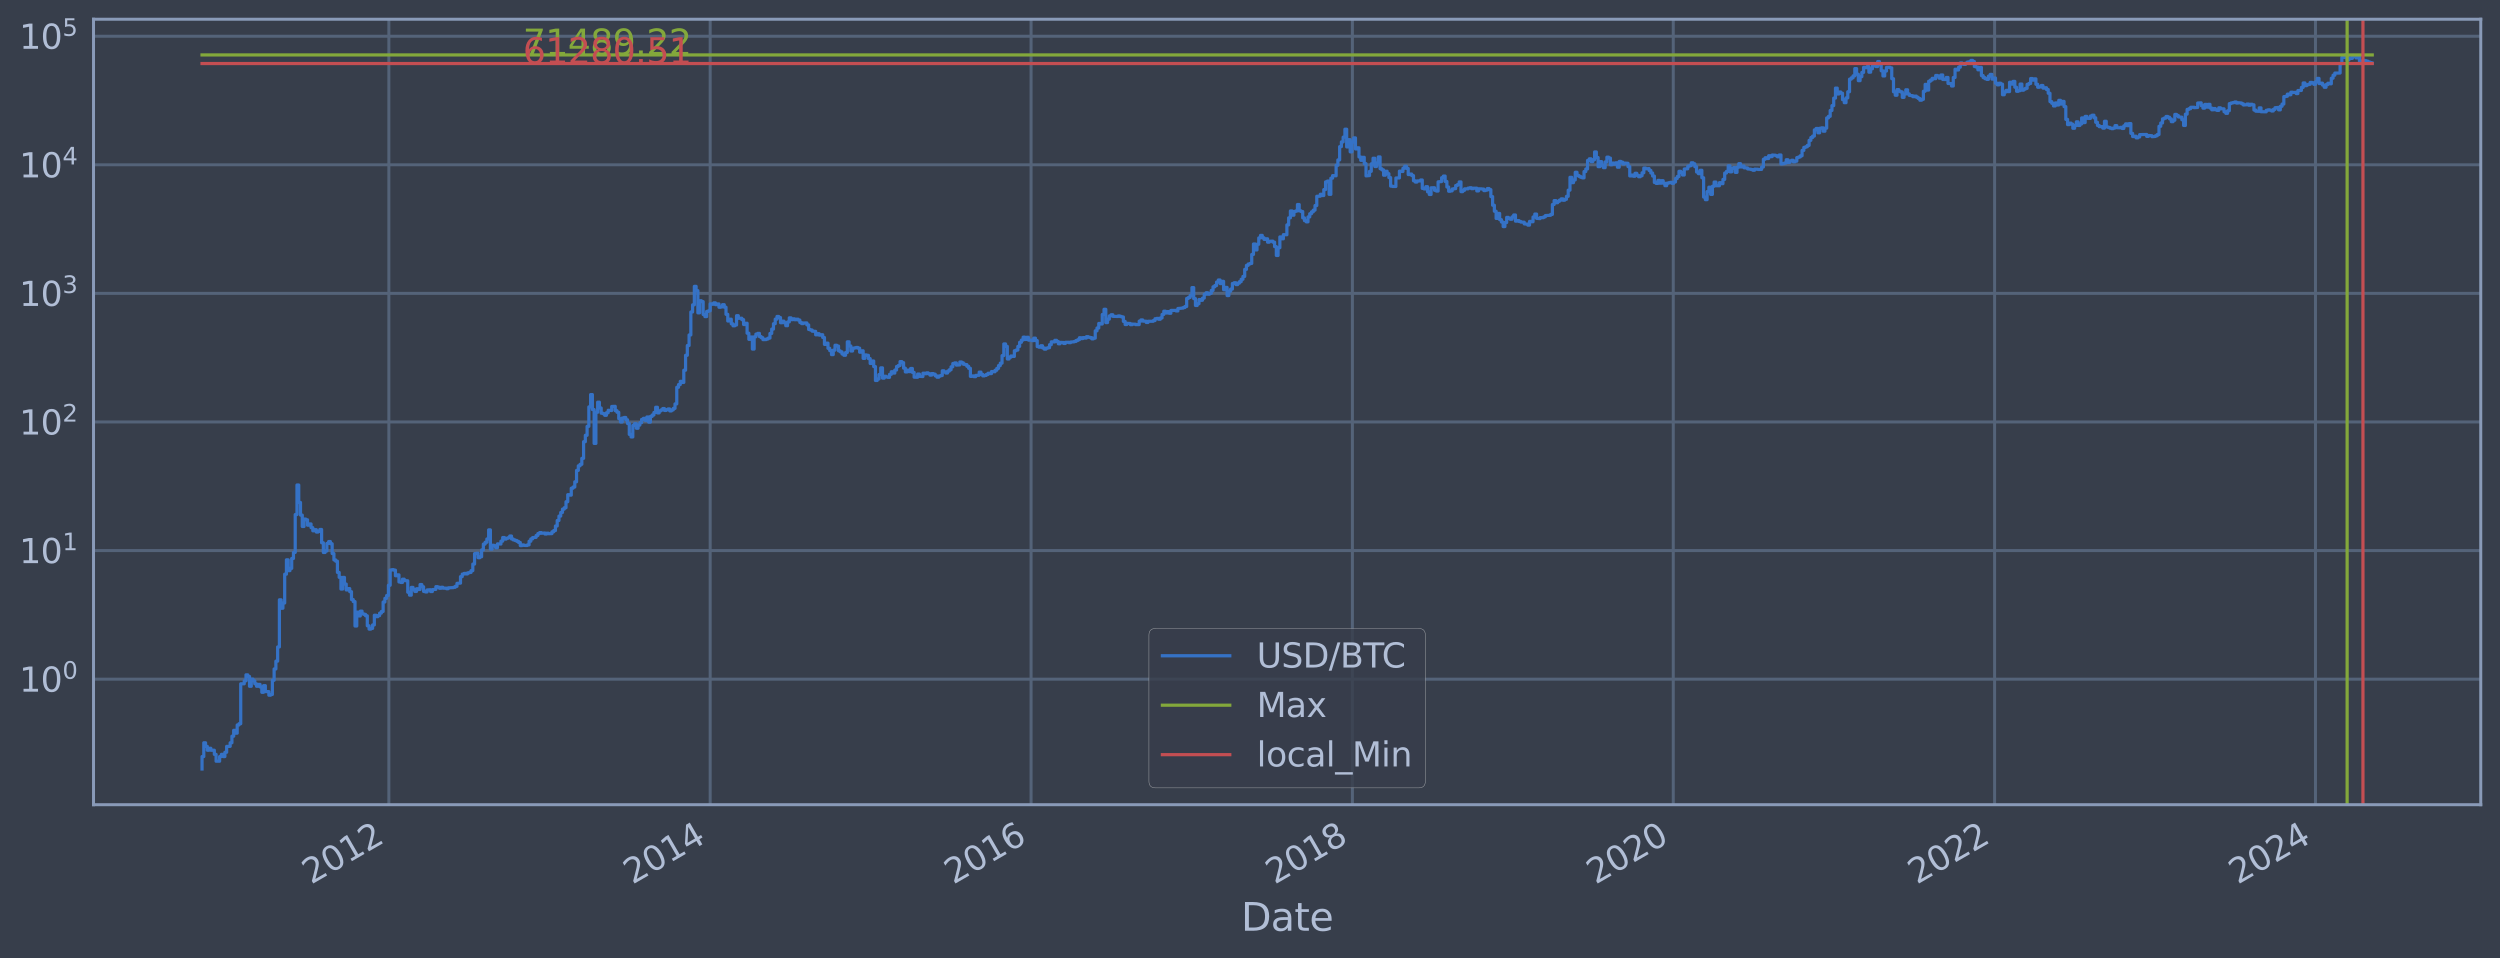 <?xml version="1.0" encoding="utf-8" standalone="no"?>
<!DOCTYPE svg PUBLIC "-//W3C//DTD SVG 1.1//EN"
  "http://www.w3.org/Graphics/SVG/1.1/DTD/svg11.dtd">
<svg xmlns:xlink="http://www.w3.org/1999/xlink" width="934.976pt" height="358.291pt" viewBox="0 0 934.976 358.291" xmlns="http://www.w3.org/2000/svg" version="1.1">
 <defs>
  <style type="text/css">*{stroke-linejoin: round; stroke-linecap: butt}</style>
 </defs>
 <g id="figure_1">
  <g id="patch_1">
   <path d="M 0 358.291 
L 934.976 358.291 
L 934.976 0 
L 0 0 
z
" style="fill: #373e4b"/>
  </g>
  <g id="axes_1">
   <g id="patch_2">
    <path d="M 34.976 300.96 
L 927.776 300.96 
L 927.776 7.2 
L 34.976 7.2 
z
" style="fill: #373e4b"/>
   </g>
   <g id="matplotlib.axis_1">
    <g id="xtick_1">
     <g id="line2d_1">
      <path d="M 145.425 300.96 
L 145.425 7.2 
" clip-path="url(#p4e4aeae74c)" style="fill: none; stroke: #546379; stroke-width: 1.12; stroke-linecap: square"/>
     </g>
     <g id="line2d_2"/>
     <g id="text_1">
      <!-- 2012 -->
      <g style="fill: #b1bed6" transform="translate(116.344 330.885) rotate(-30) scale(0.126 -0.126)">
       <defs>
        <path id="DejaVuSans-32" d="M 1228 531 
L 3431 531 
L 3431 0 
L 469 0 
L 469 531 
Q 828 903 1448 1529 
Q 2069 2156 2228 2338 
Q 2531 2678 2651 2914 
Q 2772 3150 2772 3378 
Q 2772 3750 2511 3984 
Q 2250 4219 1831 4219 
Q 1534 4219 1204 4116 
Q 875 4013 500 3803 
L 500 4441 
Q 881 4594 1212 4672 
Q 1544 4750 1819 4750 
Q 2544 4750 2975 4387 
Q 3406 4025 3406 3419 
Q 3406 3131 3298 2873 
Q 3191 2616 2906 2266 
Q 2828 2175 2409 1742 
Q 1991 1309 1228 531 
z
" transform="scale(0.016)"/>
        <path id="DejaVuSans-30" d="M 2034 4250 
Q 1547 4250 1301 3770 
Q 1056 3291 1056 2328 
Q 1056 1369 1301 889 
Q 1547 409 2034 409 
Q 2525 409 2770 889 
Q 3016 1369 3016 2328 
Q 3016 3291 2770 3770 
Q 2525 4250 2034 4250 
z
M 2034 4750 
Q 2819 4750 3233 4129 
Q 3647 3509 3647 2328 
Q 3647 1150 3233 529 
Q 2819 -91 2034 -91 
Q 1250 -91 836 529 
Q 422 1150 422 2328 
Q 422 3509 836 4129 
Q 1250 4750 2034 4750 
z
" transform="scale(0.016)"/>
        <path id="DejaVuSans-31" d="M 794 531 
L 1825 531 
L 1825 4091 
L 703 3866 
L 703 4441 
L 1819 4666 
L 2450 4666 
L 2450 531 
L 3481 531 
L 3481 0 
L 794 0 
L 794 531 
z
" transform="scale(0.016)"/>
       </defs>
       <use xlink:href="#DejaVuSans-32"/>
       <use xlink:href="#DejaVuSans-30" x="63.623"/>
       <use xlink:href="#DejaVuSans-31" x="127.246"/>
       <use xlink:href="#DejaVuSans-32" x="190.869"/>
      </g>
     </g>
    </g>
    <g id="xtick_2">
     <g id="line2d_3">
      <path d="M 265.598 300.96 
L 265.598 7.2 
" clip-path="url(#p4e4aeae74c)" style="fill: none; stroke: #546379; stroke-width: 1.12; stroke-linecap: square"/>
     </g>
     <g id="line2d_4"/>
     <g id="text_2">
      <!-- 2014 -->
      <g style="fill: #b1bed6" transform="translate(236.517 330.885) rotate(-30) scale(0.126 -0.126)">
       <defs>
        <path id="DejaVuSans-34" d="M 2419 4116 
L 825 1625 
L 2419 1625 
L 2419 4116 
z
M 2253 4666 
L 3047 4666 
L 3047 1625 
L 3713 1625 
L 3713 1100 
L 3047 1100 
L 3047 0 
L 2419 0 
L 2419 1100 
L 313 1100 
L 313 1709 
L 2253 4666 
z
" transform="scale(0.016)"/>
       </defs>
       <use xlink:href="#DejaVuSans-32"/>
       <use xlink:href="#DejaVuSans-30" x="63.623"/>
       <use xlink:href="#DejaVuSans-31" x="127.246"/>
       <use xlink:href="#DejaVuSans-34" x="190.869"/>
      </g>
     </g>
    </g>
    <g id="xtick_3">
     <g id="line2d_5">
      <path d="M 385.606 300.96 
L 385.606 7.2 
" clip-path="url(#p4e4aeae74c)" style="fill: none; stroke: #546379; stroke-width: 1.12; stroke-linecap: square"/>
     </g>
     <g id="line2d_6"/>
     <g id="text_3">
      <!-- 2016 -->
      <g style="fill: #b1bed6" transform="translate(356.525 330.885) rotate(-30) scale(0.126 -0.126)">
       <defs>
        <path id="DejaVuSans-36" d="M 2113 2584 
Q 1688 2584 1439 2293 
Q 1191 2003 1191 1497 
Q 1191 994 1439 701 
Q 1688 409 2113 409 
Q 2538 409 2786 701 
Q 3034 994 3034 1497 
Q 3034 2003 2786 2293 
Q 2538 2584 2113 2584 
z
M 3366 4563 
L 3366 3988 
Q 3128 4100 2886 4159 
Q 2644 4219 2406 4219 
Q 1781 4219 1451 3797 
Q 1122 3375 1075 2522 
Q 1259 2794 1537 2939 
Q 1816 3084 2150 3084 
Q 2853 3084 3261 2657 
Q 3669 2231 3669 1497 
Q 3669 778 3244 343 
Q 2819 -91 2113 -91 
Q 1303 -91 875 529 
Q 447 1150 447 2328 
Q 447 3434 972 4092 
Q 1497 4750 2381 4750 
Q 2619 4750 2861 4703 
Q 3103 4656 3366 4563 
z
" transform="scale(0.016)"/>
       </defs>
       <use xlink:href="#DejaVuSans-32"/>
       <use xlink:href="#DejaVuSans-30" x="63.623"/>
       <use xlink:href="#DejaVuSans-31" x="127.246"/>
       <use xlink:href="#DejaVuSans-36" x="190.869"/>
      </g>
     </g>
    </g>
    <g id="xtick_4">
     <g id="line2d_7">
      <path d="M 505.778 300.96 
L 505.778 7.2 
" clip-path="url(#p4e4aeae74c)" style="fill: none; stroke: #546379; stroke-width: 1.12; stroke-linecap: square"/>
     </g>
     <g id="line2d_8"/>
     <g id="text_4">
      <!-- 2018 -->
      <g style="fill: #b1bed6" transform="translate(476.697 330.885) rotate(-30) scale(0.126 -0.126)">
       <defs>
        <path id="DejaVuSans-38" d="M 2034 2216 
Q 1584 2216 1326 1975 
Q 1069 1734 1069 1313 
Q 1069 891 1326 650 
Q 1584 409 2034 409 
Q 2484 409 2743 651 
Q 3003 894 3003 1313 
Q 3003 1734 2745 1975 
Q 2488 2216 2034 2216 
z
M 1403 2484 
Q 997 2584 770 2862 
Q 544 3141 544 3541 
Q 544 4100 942 4425 
Q 1341 4750 2034 4750 
Q 2731 4750 3128 4425 
Q 3525 4100 3525 3541 
Q 3525 3141 3298 2862 
Q 3072 2584 2669 2484 
Q 3125 2378 3379 2068 
Q 3634 1759 3634 1313 
Q 3634 634 3220 271 
Q 2806 -91 2034 -91 
Q 1263 -91 848 271 
Q 434 634 434 1313 
Q 434 1759 690 2068 
Q 947 2378 1403 2484 
z
M 1172 3481 
Q 1172 3119 1398 2916 
Q 1625 2713 2034 2713 
Q 2441 2713 2670 2916 
Q 2900 3119 2900 3481 
Q 2900 3844 2670 4047 
Q 2441 4250 2034 4250 
Q 1625 4250 1398 4047 
Q 1172 3844 1172 3481 
z
" transform="scale(0.016)"/>
       </defs>
       <use xlink:href="#DejaVuSans-32"/>
       <use xlink:href="#DejaVuSans-30" x="63.623"/>
       <use xlink:href="#DejaVuSans-31" x="127.246"/>
       <use xlink:href="#DejaVuSans-38" x="190.869"/>
      </g>
     </g>
    </g>
    <g id="xtick_5">
     <g id="line2d_9">
      <path d="M 625.786 300.96 
L 625.786 7.2 
" clip-path="url(#p4e4aeae74c)" style="fill: none; stroke: #546379; stroke-width: 1.12; stroke-linecap: square"/>
     </g>
     <g id="line2d_10"/>
     <g id="text_5">
      <!-- 2020 -->
      <g style="fill: #b1bed6" transform="translate(596.705 330.885) rotate(-30) scale(0.126 -0.126)">
       <use xlink:href="#DejaVuSans-32"/>
       <use xlink:href="#DejaVuSans-30" x="63.623"/>
       <use xlink:href="#DejaVuSans-32" x="127.246"/>
       <use xlink:href="#DejaVuSans-30" x="190.869"/>
      </g>
     </g>
    </g>
    <g id="xtick_6">
     <g id="line2d_11">
      <path d="M 745.959 300.96 
L 745.959 7.2 
" clip-path="url(#p4e4aeae74c)" style="fill: none; stroke: #546379; stroke-width: 1.12; stroke-linecap: square"/>
     </g>
     <g id="line2d_12"/>
     <g id="text_6">
      <!-- 2022 -->
      <g style="fill: #b1bed6" transform="translate(716.878 330.885) rotate(-30) scale(0.126 -0.126)">
       <use xlink:href="#DejaVuSans-32"/>
       <use xlink:href="#DejaVuSans-30" x="63.623"/>
       <use xlink:href="#DejaVuSans-32" x="127.246"/>
       <use xlink:href="#DejaVuSans-32" x="190.869"/>
      </g>
     </g>
    </g>
    <g id="xtick_7">
     <g id="line2d_13">
      <path d="M 865.967 300.96 
L 865.967 7.2 
" clip-path="url(#p4e4aeae74c)" style="fill: none; stroke: #546379; stroke-width: 1.12; stroke-linecap: square"/>
     </g>
     <g id="line2d_14"/>
     <g id="text_7">
      <!-- 2024 -->
      <g style="fill: #b1bed6" transform="translate(836.886 330.885) rotate(-30) scale(0.126 -0.126)">
       <use xlink:href="#DejaVuSans-32"/>
       <use xlink:href="#DejaVuSans-30" x="63.623"/>
       <use xlink:href="#DejaVuSans-32" x="127.246"/>
       <use xlink:href="#DejaVuSans-34" x="190.869"/>
      </g>
     </g>
    </g>
    <g id="text_8">
     <!-- Date -->
     <g style="fill: #b1bed6" transform="translate(464.167 348.096) scale(0.144 -0.144)">
      <defs>
       <path id="DejaVuSans-44" d="M 1259 4147 
L 1259 519 
L 2022 519 
Q 2988 519 3436 956 
Q 3884 1394 3884 2338 
Q 3884 3275 3436 3711 
Q 2988 4147 2022 4147 
L 1259 4147 
z
M 628 4666 
L 1925 4666 
Q 3281 4666 3915 4102 
Q 4550 3538 4550 2338 
Q 4550 1131 3912 565 
Q 3275 0 1925 0 
L 628 0 
L 628 4666 
z
" transform="scale(0.016)"/>
       <path id="DejaVuSans-61" d="M 2194 1759 
Q 1497 1759 1228 1600 
Q 959 1441 959 1056 
Q 959 750 1161 570 
Q 1363 391 1709 391 
Q 2188 391 2477 730 
Q 2766 1069 2766 1631 
L 2766 1759 
L 2194 1759 
z
M 3341 1997 
L 3341 0 
L 2766 0 
L 2766 531 
Q 2569 213 2275 61 
Q 1981 -91 1556 -91 
Q 1019 -91 701 211 
Q 384 513 384 1019 
Q 384 1609 779 1909 
Q 1175 2209 1959 2209 
L 2766 2209 
L 2766 2266 
Q 2766 2663 2505 2880 
Q 2244 3097 1772 3097 
Q 1472 3097 1187 3025 
Q 903 2953 641 2809 
L 641 3341 
Q 956 3463 1253 3523 
Q 1550 3584 1831 3584 
Q 2591 3584 2966 3190 
Q 3341 2797 3341 1997 
z
" transform="scale(0.016)"/>
       <path id="DejaVuSans-74" d="M 1172 4494 
L 1172 3500 
L 2356 3500 
L 2356 3053 
L 1172 3053 
L 1172 1153 
Q 1172 725 1289 603 
Q 1406 481 1766 481 
L 2356 481 
L 2356 0 
L 1766 0 
Q 1100 0 847 248 
Q 594 497 594 1153 
L 594 3053 
L 172 3053 
L 172 3500 
L 594 3500 
L 594 4494 
L 1172 4494 
z
" transform="scale(0.016)"/>
       <path id="DejaVuSans-65" d="M 3597 1894 
L 3597 1613 
L 953 1613 
Q 991 1019 1311 708 
Q 1631 397 2203 397 
Q 2534 397 2845 478 
Q 3156 559 3463 722 
L 3463 178 
Q 3153 47 2828 -22 
Q 2503 -91 2169 -91 
Q 1331 -91 842 396 
Q 353 884 353 1716 
Q 353 2575 817 3079 
Q 1281 3584 2069 3584 
Q 2775 3584 3186 3129 
Q 3597 2675 3597 1894 
z
M 3022 2063 
Q 3016 2534 2758 2815 
Q 2500 3097 2075 3097 
Q 1594 3097 1305 2825 
Q 1016 2553 972 2059 
L 3022 2063 
z
" transform="scale(0.016)"/>
      </defs>
      <use xlink:href="#DejaVuSans-44"/>
      <use xlink:href="#DejaVuSans-61" x="77.002"/>
      <use xlink:href="#DejaVuSans-74" x="138.281"/>
      <use xlink:href="#DejaVuSans-65" x="177.49"/>
     </g>
    </g>
   </g>
   <g id="matplotlib.axis_2">
    <g id="ytick_1">
     <g id="line2d_15">
      <path d="M 34.976 253.994 
L 927.776 253.994 
" clip-path="url(#p4e4aeae74c)" style="fill: none; stroke: #546379; stroke-width: 1.12; stroke-linecap: square"/>
     </g>
     <g id="line2d_16"/>
     <g id="text_9">
      <!-- $\mathdefault{10^{0}}$ -->
      <g style="fill: #b1bed6" transform="translate(7.2 258.781) scale(0.126 -0.126)">
       <use xlink:href="#DejaVuSans-31" transform="translate(0 0.766)"/>
       <use xlink:href="#DejaVuSans-30" transform="translate(63.623 0.766)"/>
       <use xlink:href="#DejaVuSans-30" transform="translate(128.203 39.047) scale(0.7)"/>
      </g>
     </g>
    </g>
    <g id="ytick_2">
     <g id="line2d_17">
      <path d="M 34.976 205.904 
L 927.776 205.904 
" clip-path="url(#p4e4aeae74c)" style="fill: none; stroke: #546379; stroke-width: 1.12; stroke-linecap: square"/>
     </g>
     <g id="line2d_18"/>
     <g id="text_10">
      <!-- $\mathdefault{10^{1}}$ -->
      <g style="fill: #b1bed6" transform="translate(7.2 210.691) scale(0.126 -0.126)">
       <use xlink:href="#DejaVuSans-31" transform="translate(0 0.684)"/>
       <use xlink:href="#DejaVuSans-30" transform="translate(63.623 0.684)"/>
       <use xlink:href="#DejaVuSans-31" transform="translate(128.203 38.966) scale(0.7)"/>
      </g>
     </g>
    </g>
    <g id="ytick_3">
     <g id="line2d_19">
      <path d="M 34.976 157.813 
L 927.776 157.813 
" clip-path="url(#p4e4aeae74c)" style="fill: none; stroke: #546379; stroke-width: 1.12; stroke-linecap: square"/>
     </g>
     <g id="line2d_20"/>
     <g id="text_11">
      <!-- $\mathdefault{10^{2}}$ -->
      <g style="fill: #b1bed6" transform="translate(7.2 162.601) scale(0.126 -0.126)">
       <use xlink:href="#DejaVuSans-31" transform="translate(0 0.766)"/>
       <use xlink:href="#DejaVuSans-30" transform="translate(63.623 0.766)"/>
       <use xlink:href="#DejaVuSans-32" transform="translate(128.203 39.047) scale(0.7)"/>
      </g>
     </g>
    </g>
    <g id="ytick_4">
     <g id="line2d_21">
      <path d="M 34.976 109.723 
L 927.776 109.723 
" clip-path="url(#p4e4aeae74c)" style="fill: none; stroke: #546379; stroke-width: 1.12; stroke-linecap: square"/>
     </g>
     <g id="line2d_22"/>
     <g id="text_12">
      <!-- $\mathdefault{10^{3}}$ -->
      <g style="fill: #b1bed6" transform="translate(7.2 114.51) scale(0.126 -0.126)">
       <defs>
        <path id="DejaVuSans-33" d="M 2597 2516 
Q 3050 2419 3304 2112 
Q 3559 1806 3559 1356 
Q 3559 666 3084 287 
Q 2609 -91 1734 -91 
Q 1441 -91 1130 -33 
Q 819 25 488 141 
L 488 750 
Q 750 597 1062 519 
Q 1375 441 1716 441 
Q 2309 441 2620 675 
Q 2931 909 2931 1356 
Q 2931 1769 2642 2001 
Q 2353 2234 1838 2234 
L 1294 2234 
L 1294 2753 
L 1863 2753 
Q 2328 2753 2575 2939 
Q 2822 3125 2822 3475 
Q 2822 3834 2567 4026 
Q 2313 4219 1838 4219 
Q 1578 4219 1281 4162 
Q 984 4106 628 3988 
L 628 4550 
Q 988 4650 1302 4700 
Q 1616 4750 1894 4750 
Q 2613 4750 3031 4423 
Q 3450 4097 3450 3541 
Q 3450 3153 3228 2886 
Q 3006 2619 2597 2516 
z
" transform="scale(0.016)"/>
       </defs>
       <use xlink:href="#DejaVuSans-31" transform="translate(0 0.766)"/>
       <use xlink:href="#DejaVuSans-30" transform="translate(63.623 0.766)"/>
       <use xlink:href="#DejaVuSans-33" transform="translate(128.203 39.047) scale(0.7)"/>
      </g>
     </g>
    </g>
    <g id="ytick_5">
     <g id="line2d_23">
      <path d="M 34.976 61.633 
L 927.776 61.633 
" clip-path="url(#p4e4aeae74c)" style="fill: none; stroke: #546379; stroke-width: 1.12; stroke-linecap: square"/>
     </g>
     <g id="line2d_24"/>
     <g id="text_13">
      <!-- $\mathdefault{10^{4}}$ -->
      <g style="fill: #b1bed6" transform="translate(7.2 66.42) scale(0.126 -0.126)">
       <use xlink:href="#DejaVuSans-31" transform="translate(0 0.684)"/>
       <use xlink:href="#DejaVuSans-30" transform="translate(63.623 0.684)"/>
       <use xlink:href="#DejaVuSans-34" transform="translate(128.203 38.966) scale(0.7)"/>
      </g>
     </g>
    </g>
    <g id="ytick_6">
     <g id="line2d_25">
      <path d="M 34.976 13.543 
L 927.776 13.543 
" clip-path="url(#p4e4aeae74c)" style="fill: none; stroke: #546379; stroke-width: 1.12; stroke-linecap: square"/>
     </g>
     <g id="line2d_26"/>
     <g id="text_14">
      <!-- $\mathdefault{10^{5}}$ -->
      <g style="fill: #b1bed6" transform="translate(7.2 18.33) scale(0.126 -0.126)">
       <defs>
        <path id="DejaVuSans-35" d="M 691 4666 
L 3169 4666 
L 3169 4134 
L 1269 4134 
L 1269 2991 
Q 1406 3038 1543 3061 
Q 1681 3084 1819 3084 
Q 2600 3084 3056 2656 
Q 3513 2228 3513 1497 
Q 3513 744 3044 326 
Q 2575 -91 1722 -91 
Q 1428 -91 1123 -41 
Q 819 9 494 109 
L 494 744 
Q 775 591 1075 516 
Q 1375 441 1709 441 
Q 2250 441 2565 725 
Q 2881 1009 2881 1497 
Q 2881 1984 2565 2268 
Q 2250 2553 1709 2553 
Q 1456 2553 1204 2497 
Q 953 2441 691 2322 
L 691 4666 
z
" transform="scale(0.016)"/>
       </defs>
       <use xlink:href="#DejaVuSans-31" transform="translate(0 0.684)"/>
       <use xlink:href="#DejaVuSans-30" transform="translate(63.623 0.684)"/>
       <use xlink:href="#DejaVuSans-35" transform="translate(128.203 38.966) scale(0.7)"/>
      </g>
     </g>
    </g>
    <g id="ytick_7">
     <g id="line2d_27"/>
    </g>
    <g id="ytick_8">
     <g id="line2d_28"/>
    </g>
    <g id="ytick_9">
     <g id="line2d_29"/>
    </g>
    <g id="ytick_10">
     <g id="line2d_30"/>
    </g>
    <g id="ytick_11">
     <g id="line2d_31"/>
    </g>
    <g id="ytick_12">
     <g id="line2d_32"/>
    </g>
    <g id="ytick_13">
     <g id="line2d_33"/>
    </g>
    <g id="ytick_14">
     <g id="line2d_34"/>
    </g>
    <g id="ytick_15">
     <g id="line2d_35"/>
    </g>
    <g id="ytick_16">
     <g id="line2d_36"/>
    </g>
    <g id="ytick_17">
     <g id="line2d_37"/>
    </g>
    <g id="ytick_18">
     <g id="line2d_38"/>
    </g>
    <g id="ytick_19">
     <g id="line2d_39"/>
    </g>
    <g id="ytick_20">
     <g id="line2d_40"/>
    </g>
    <g id="ytick_21">
     <g id="line2d_41"/>
    </g>
    <g id="ytick_22">
     <g id="line2d_42"/>
    </g>
    <g id="ytick_23">
     <g id="line2d_43"/>
    </g>
    <g id="ytick_24">
     <g id="line2d_44"/>
    </g>
    <g id="ytick_25">
     <g id="line2d_45"/>
    </g>
    <g id="ytick_26">
     <g id="line2d_46"/>
    </g>
    <g id="ytick_27">
     <g id="line2d_47"/>
    </g>
    <g id="ytick_28">
     <g id="line2d_48"/>
    </g>
    <g id="ytick_29">
     <g id="line2d_49"/>
    </g>
    <g id="ytick_30">
     <g id="line2d_50"/>
    </g>
    <g id="ytick_31">
     <g id="line2d_51"/>
    </g>
    <g id="ytick_32">
     <g id="line2d_52"/>
    </g>
    <g id="ytick_33">
     <g id="line2d_53"/>
    </g>
    <g id="ytick_34">
     <g id="line2d_54"/>
    </g>
    <g id="ytick_35">
     <g id="line2d_55"/>
    </g>
    <g id="ytick_36">
     <g id="line2d_56"/>
    </g>
    <g id="ytick_37">
     <g id="line2d_57"/>
    </g>
    <g id="ytick_38">
     <g id="line2d_58"/>
    </g>
    <g id="ytick_39">
     <g id="line2d_59"/>
    </g>
    <g id="ytick_40">
     <g id="line2d_60"/>
    </g>
    <g id="ytick_41">
     <g id="line2d_61"/>
    </g>
    <g id="ytick_42">
     <g id="line2d_62"/>
    </g>
    <g id="ytick_43">
     <g id="line2d_63"/>
    </g>
    <g id="ytick_44">
     <g id="line2d_64"/>
    </g>
    <g id="ytick_45">
     <g id="line2d_65"/>
    </g>
    <g id="ytick_46">
     <g id="line2d_66"/>
    </g>
    <g id="ytick_47">
     <g id="line2d_67"/>
    </g>
    <g id="ytick_48">
     <g id="line2d_68"/>
    </g>
    <g id="ytick_49">
     <g id="line2d_69"/>
    </g>
    <g id="ytick_50">
     <g id="line2d_70"/>
    </g>
    <g id="ytick_51">
     <g id="line2d_71"/>
    </g>
    <g id="ytick_52">
     <g id="line2d_72"/>
    </g>
    <g id="ytick_53">
     <g id="line2d_73"/>
    </g>
    <g id="ytick_54">
     <g id="line2d_74"/>
    </g>
   </g>
   <g id="line2d_75">
    <path d="M 75.558 287.607 
L 75.558 282.947 
L 76.215 282.947 
L 76.215 277.791 
L 76.873 277.791 
L 76.873 279.139 
L 77.531 279.139 
L 77.531 280.58 
L 78.188 280.58 
L 78.188 279.847 
L 78.846 279.847 
L 78.846 280.58 
L 80.161 280.58 
L 80.161 282.128 
L 80.818 282.128 
L 80.818 284.688 
L 82.134 284.688 
L 82.134 282.947 
L 82.791 282.947 
L 82.791 282.128 
L 83.449 282.128 
L 83.449 282.947 
L 84.106 282.947 
L 84.106 281.34 
L 84.764 281.34 
L 84.764 279.139 
L 86.079 279.139 
L 86.079 277.791 
L 86.737 277.791 
L 86.737 275.331 
L 87.394 275.331 
L 87.394 273.131 
L 88.052 273.131 
L 88.052 274.202 
L 88.709 274.202 
L 88.709 271.14 
L 89.367 271.14 
L 89.367 270.671 
L 90.025 270.671 
L 90.025 255.735 
L 91.34 255.735 
L 91.34 254.63 
L 91.997 254.63 
L 91.997 252.386 
L 92.655 252.386 
L 92.655 252.975 
L 93.312 252.975 
L 93.312 256.664 
L 93.97 256.664 
L 93.97 253.994 
L 94.628 253.994 
L 94.628 254.63 
L 95.285 254.63 
L 95.285 255.735 
L 95.943 255.735 
L 95.943 256.664 
L 96.6 256.664 
L 96.6 255.963 
L 97.258 255.963 
L 97.258 256.902 
L 97.915 256.902 
L 97.915 258.917 
L 98.573 258.917 
L 98.573 256.428 
L 99.231 256.428 
L 99.231 258.654 
L 100.546 258.654 
L 100.546 260.002 
L 101.203 260.002 
L 101.203 259.725 
L 101.861 259.725 
L 101.861 254.416 
L 102.519 254.416 
L 102.519 250.186 
L 103.176 250.186 
L 103.176 247.267 
L 103.834 247.267 
L 103.834 241.951 
L 104.491 241.951 
L 104.491 224.322 
L 105.149 224.322 
L 105.149 227.474 
L 105.806 227.474 
L 105.806 225.516 
L 106.464 225.516 
L 106.464 214.741 
L 107.122 214.741 
L 107.122 209.372 
L 107.779 209.372 
L 107.779 213.413 
L 108.437 213.413 
L 108.437 212.562 
L 109.094 212.562 
L 109.094 208.86 
L 109.752 208.86 
L 109.752 206.604 
L 110.409 206.604 
L 110.409 192.443 
L 111.067 192.443 
L 111.067 181.39 
L 111.725 181.39 
L 111.725 187.917 
L 112.382 187.917 
L 112.382 192.642 
L 113.04 192.642 
L 113.04 196.899 
L 113.697 196.899 
L 113.697 194.121 
L 114.355 194.121 
L 114.355 194.396 
L 115.013 194.396 
L 115.013 196.43 
L 115.67 196.43 
L 115.67 195.957 
L 116.328 195.957 
L 116.328 197.338 
L 116.985 197.338 
L 116.985 198.507 
L 117.643 198.507 
L 117.643 198.086 
L 118.3 198.086 
L 118.3 198.981 
L 118.958 198.981 
L 118.958 198.728 
L 119.616 198.728 
L 119.616 198.028 
L 120.273 198.028 
L 120.273 202.985 
L 120.931 202.985 
L 120.931 206.626 
L 121.588 206.626 
L 121.588 206.05 
L 122.246 206.05 
L 122.246 203.24 
L 122.903 203.24 
L 122.903 202.535 
L 123.561 202.535 
L 123.561 203.351 
L 124.219 203.351 
L 124.219 207.019 
L 124.876 207.019 
L 124.876 209.396 
L 125.534 209.396 
L 125.534 209.871 
L 126.191 209.871 
L 126.191 214.081 
L 126.849 214.081 
L 126.849 215.921 
L 127.506 215.921 
L 127.506 220.297 
L 128.164 220.297 
L 128.164 215.955 
L 128.822 215.955 
L 128.822 218.428 
L 129.479 218.428 
L 129.479 220.632 
L 130.137 220.632 
L 130.137 220.131 
L 130.794 220.131 
L 130.794 221.276 
L 131.452 221.276 
L 131.452 224.221 
L 132.11 224.221 
L 132.11 224.988 
L 132.767 224.988 
L 132.767 234.118 
L 133.425 234.118 
L 133.425 228.932 
L 134.082 228.932 
L 134.082 230.364 
L 134.74 230.364 
L 134.74 228.558 
L 135.397 228.558 
L 135.397 229.571 
L 136.055 229.571 
L 136.055 229.766 
L 136.713 229.766 
L 136.713 230.297 
L 137.37 230.297 
L 137.37 234.038 
L 138.028 234.038 
L 138.028 235.279 
L 138.685 235.279 
L 138.685 235.024 
L 139.343 235.024 
L 139.343 233.719 
L 140 233.719 
L 140 230.096 
L 140.658 230.096 
L 140.658 230.635 
L 141.316 230.635 
L 141.316 230.23 
L 141.973 230.23 
L 141.973 229.313 
L 142.631 229.313 
L 142.631 228.682 
L 143.288 228.682 
L 143.288 225.145 
L 143.946 225.145 
L 143.946 223.774 
L 144.604 223.774 
L 144.604 222.72 
L 145.261 222.72 
L 145.261 218.889 
L 145.919 218.889 
L 145.919 213.175 
L 146.576 213.175 
L 146.576 213.057 
L 147.234 213.057 
L 147.234 213.234 
L 147.891 213.234 
L 147.891 215.323 
L 148.549 215.323 
L 148.549 214.997 
L 149.207 214.997 
L 149.207 217.644 
L 149.864 217.644 
L 149.864 217.828 
L 150.522 217.828 
L 150.522 216.607 
L 151.179 216.607 
L 151.179 217.137 
L 152.494 217.208 
L 152.494 221.495 
L 153.152 221.495 
L 153.152 222.581 
L 153.81 222.581 
L 153.81 219.682 
L 154.467 219.682 
L 154.467 220.464 
L 155.125 220.464 
L 155.125 221.189 
L 155.782 221.189 
L 155.782 220.172 
L 156.44 220.172 
L 156.44 220.464 
L 157.098 220.464 
L 157.098 218.619 
L 157.755 218.619 
L 157.755 219.441 
L 158.413 219.441 
L 158.413 221.189 
L 159.07 221.189 
L 159.07 221.364 
L 159.728 221.364 
L 159.728 220.632 
L 161.043 220.548 
L 161.043 221.233 
L 161.701 221.233 
L 161.701 220.506 
L 163.016 220.422 
L 163.016 219.401 
L 163.673 219.401 
L 163.673 219.601 
L 164.331 219.601 
L 164.331 220.008 
L 164.988 220.008 
L 164.988 219.642 
L 165.646 219.642 
L 165.646 219.967 
L 166.961 219.967 
L 166.961 220.172 
L 167.619 220.172 
L 167.619 219.844 
L 169.591 219.763 
L 169.591 219.642 
L 170.249 219.642 
L 170.249 219.282 
L 170.907 219.282 
L 170.907 218.163 
L 172.222 218.088 
L 172.222 215.653 
L 172.879 215.653 
L 172.879 214.709 
L 173.537 214.709 
L 173.537 214.456 
L 174.195 214.456 
L 174.195 214.645 
L 174.852 214.645 
L 174.852 214.237 
L 175.51 214.237 
L 175.51 214.081 
L 176.167 214.081 
L 176.167 213.413 
L 176.825 213.413 
L 176.825 210.959 
L 177.482 210.959 
L 177.482 207.041 
L 178.14 207.041 
L 178.14 206.909 
L 178.798 206.909 
L 178.798 208.573 
L 179.455 208.573 
L 179.455 208.22 
L 180.113 208.22 
L 180.113 205.654 
L 180.77 205.654 
L 180.77 203.481 
L 181.428 203.481 
L 181.428 202.804 
L 182.085 202.804 
L 182.085 201.58 
L 182.743 201.58 
L 182.743 198.172 
L 183.401 198.172 
L 183.401 205.368 
L 184.058 205.368 
L 184.058 203.932 
L 184.716 203.932 
L 184.716 204.085 
L 185.373 204.085 
L 185.373 204.845 
L 186.031 204.845 
L 186.031 203.407 
L 187.346 203.462 
L 187.346 202.376 
L 188.004 202.376 
L 188.004 201.027 
L 188.661 201.027 
L 188.661 201.614 
L 189.319 201.614 
L 189.319 201.31 
L 189.976 201.31 
L 189.976 201.11 
L 190.634 201.11 
L 190.634 200.472 
L 191.292 200.472 
L 191.292 201.58 
L 191.949 201.58 
L 191.949 201.922 
L 192.607 201.922 
L 192.607 202.131 
L 193.264 202.131 
L 193.264 202.447 
L 193.922 202.447 
L 193.922 202.876 
L 194.579 202.876 
L 194.579 204.046 
L 195.237 204.046 
L 195.237 203.799 
L 195.895 203.799 
L 195.895 203.97 
L 197.21 204.008 
L 197.21 203.781 
L 197.867 203.781 
L 197.867 202.411 
L 198.525 202.411 
L 198.525 201.546 
L 199.183 201.546 
L 199.183 201.044 
L 200.498 200.978 
L 200.498 200.28 
L 201.155 200.28 
L 201.155 199.559 
L 201.813 199.559 
L 201.813 199.177 
L 202.47 199.177 
L 202.47 199.436 
L 203.786 199.329 
L 203.786 199.713 
L 204.443 199.713 
L 204.443 199.405 
L 205.101 199.405 
L 205.101 199.605 
L 206.416 199.574 
L 206.416 198.891 
L 207.073 198.891 
L 207.073 198.419 
L 207.731 198.419 
L 207.731 196.71 
L 208.389 196.71 
L 208.389 194.662 
L 209.046 194.662 
L 209.046 193.01 
L 209.704 193.01 
L 209.704 191.658 
L 210.361 191.658 
L 210.361 190.408 
L 211.019 190.408 
L 211.019 189.887 
L 211.676 189.887 
L 211.676 187.645 
L 212.334 187.645 
L 212.334 185.005 
L 212.992 185.005 
L 212.992 185.175 
L 213.649 185.175 
L 213.649 182.6 
L 214.307 182.6 
L 214.307 182.14 
L 214.964 182.14 
L 214.964 180.192 
L 215.622 180.192 
L 215.622 175.931 
L 216.28 175.931 
L 216.28 174.214 
L 216.937 174.214 
L 216.937 173.645 
L 217.595 173.645 
L 217.595 171.423 
L 218.252 171.423 
L 218.252 165.188 
L 218.91 165.188 
L 218.91 162.792 
L 219.567 162.792 
L 219.567 159.442 
L 220.225 159.442 
L 220.225 152.174 
L 220.883 152.174 
L 220.883 147.571 
L 221.54 147.571 
L 221.54 153.17 
L 222.198 153.17 
L 222.198 165.837 
L 222.855 165.837 
L 222.855 154.194 
L 223.513 154.194 
L 223.513 150.417 
L 224.17 150.417 
L 224.17 152.576 
L 224.828 152.576 
L 224.828 154.534 
L 225.486 154.534 
L 225.486 154.717 
L 226.143 154.717 
L 226.143 155.318 
L 226.801 155.318 
L 226.801 154.358 
L 227.458 154.358 
L 227.458 153.436 
L 228.774 153.541 
L 228.774 152.017 
L 230.089 151.968 
L 230.089 153.589 
L 230.746 153.589 
L 230.746 154.186 
L 231.404 154.186 
L 231.404 156.577 
L 232.061 156.577 
L 232.061 157.818 
L 232.719 157.818 
L 232.719 156.324 
L 233.377 156.324 
L 233.377 156.139 
L 234.034 156.139 
L 234.034 156.994 
L 234.692 156.994 
L 234.692 158.396 
L 235.349 158.396 
L 235.349 162.463 
L 236.007 162.463 
L 236.007 163.411 
L 236.664 163.411 
L 236.664 159.108 
L 237.322 159.108 
L 237.322 158.439 
L 237.98 158.439 
L 237.98 160.156 
L 238.637 160.156 
L 238.637 158.993 
L 239.295 158.993 
L 239.295 158.087 
L 239.952 158.087 
L 239.952 156.87 
L 240.61 156.87 
L 240.61 156.455 
L 241.268 156.455 
L 241.268 157.237 
L 241.925 157.237 
L 241.925 155.947 
L 242.583 155.947 
L 242.583 157.874 
L 243.24 157.874 
L 243.24 155.741 
L 243.898 155.741 
L 243.898 155.209 
L 244.555 155.209 
L 244.555 154.268 
L 245.213 154.268 
L 245.213 152.319 
L 245.871 152.319 
L 245.871 154.426 
L 246.528 154.426 
L 246.528 153.657 
L 247.186 153.657 
L 247.186 153.312 
L 247.843 153.312 
L 247.843 152.802 
L 248.501 152.802 
L 248.501 153.502 
L 249.158 153.502 
L 249.158 153.212 
L 249.816 153.212 
L 249.816 152.945 
L 250.474 152.945 
L 250.474 153.671 
L 251.131 153.671 
L 251.131 153.301 
L 251.789 153.301 
L 251.789 152.725 
L 252.446 152.725 
L 252.446 151.058 
L 253.104 151.058 
L 253.104 144.839 
L 253.761 144.839 
L 253.761 143.83 
L 254.419 143.83 
L 254.419 142.629 
L 255.077 142.629 
L 255.077 143.026 
L 255.734 143.026 
L 255.734 138.461 
L 256.392 138.461 
L 256.392 132.878 
L 257.049 132.878 
L 257.049 129.229 
L 257.707 129.229 
L 257.707 125.271 
L 258.365 125.271 
L 258.365 116.678 
L 259.022 116.678 
L 259.022 114.007 
L 259.68 114.007 
L 259.68 107.098 
L 260.337 107.098 
L 260.337 108.7 
L 260.995 108.7 
L 260.995 116.997 
L 261.652 116.997 
L 261.652 112.467 
L 262.31 112.467 
L 262.31 112.801 
L 262.968 112.801 
L 262.968 117.616 
L 263.625 117.616 
L 263.625 118.402 
L 264.283 118.402 
L 264.283 116.469 
L 264.94 116.469 
L 264.94 116.239 
L 265.598 116.239 
L 265.598 113.647 
L 266.255 113.647 
L 266.255 113.784 
L 266.913 113.784 
L 266.913 113.265 
L 267.571 113.265 
L 267.571 113.941 
L 268.228 113.941 
L 268.228 113.67 
L 268.886 113.67 
L 268.886 114.912 
L 269.543 114.912 
L 269.543 114.763 
L 270.201 114.763 
L 270.201 113.943 
L 270.859 113.943 
L 270.859 114.886 
L 271.516 114.886 
L 271.516 117.553 
L 272.174 117.553 
L 272.174 120.047 
L 272.831 120.047 
L 272.831 119.374 
L 273.489 119.374 
L 273.489 121.118 
L 274.146 121.118 
L 274.146 121.851 
L 274.804 121.851 
L 274.804 121.556 
L 275.462 121.556 
L 275.462 118.066 
L 276.119 118.066 
L 276.119 119.047 
L 277.434 119.011 
L 277.434 119.549 
L 278.092 119.549 
L 278.092 121.358 
L 278.749 121.358 
L 278.749 120.893 
L 279.407 120.893 
L 279.407 124.622 
L 280.065 124.622 
L 280.065 126.912 
L 280.722 126.912 
L 280.722 126.032 
L 281.38 126.032 
L 281.38 130.545 
L 282.037 130.545 
L 282.037 125.958 
L 282.695 125.958 
L 282.695 124.961 
L 283.353 124.961 
L 283.353 124.685 
L 284.01 124.685 
L 284.01 125.874 
L 284.668 125.874 
L 284.668 126.306 
L 285.325 126.306 
L 285.325 127.025 
L 286.64 126.984 
L 286.64 126.754 
L 287.298 126.754 
L 287.298 126.441 
L 287.956 126.441 
L 287.956 124.702 
L 288.613 124.702 
L 288.613 123.066 
L 289.271 123.066 
L 289.271 121.064 
L 289.928 121.064 
L 289.928 119.35 
L 290.586 119.35 
L 290.586 118.355 
L 291.243 118.355 
L 291.243 118.759 
L 291.901 118.759 
L 291.901 120.688 
L 292.559 120.688 
L 292.559 120.115 
L 293.216 120.115 
L 293.216 120.709 
L 293.874 120.709 
L 293.874 121.805 
L 294.531 121.805 
L 294.531 120.392 
L 295.189 120.392 
L 295.189 118.87 
L 295.846 118.87 
L 295.846 119.561 
L 296.504 119.561 
L 296.504 119.241 
L 297.162 119.241 
L 297.162 119.571 
L 297.819 119.571 
L 297.819 119.373 
L 298.477 119.373 
L 298.477 119.693 
L 299.134 119.693 
L 299.134 120.613 
L 299.792 120.613 
L 299.792 121.027 
L 300.45 121.027 
L 300.45 120.796 
L 301.765 120.779 
L 301.765 121.5 
L 302.422 121.5 
L 302.422 123.226 
L 303.08 123.226 
L 303.08 123.428 
L 303.737 123.428 
L 303.737 123.867 
L 305.053 123.926 
L 305.053 125.212 
L 305.71 125.212 
L 305.71 124.797 
L 306.368 124.797 
L 306.368 125.344 
L 307.025 125.344 
L 307.025 125.187 
L 307.683 125.187 
L 307.683 126.22 
L 308.34 126.22 
L 308.34 128.8 
L 308.998 128.8 
L 308.998 128.335 
L 309.656 128.335 
L 309.656 130.271 
L 310.313 130.271 
L 310.313 131.125 
L 310.971 131.125 
L 310.971 132.623 
L 311.628 132.623 
L 311.628 130.948 
L 312.286 130.948 
L 312.286 129.132 
L 312.944 129.132 
L 312.944 129.419 
L 313.601 129.419 
L 313.601 131.224 
L 314.259 131.224 
L 314.259 131.596 
L 314.916 131.596 
L 314.916 132.391 
L 315.574 132.391 
L 315.574 132.864 
L 316.231 132.864 
L 316.231 131.833 
L 316.889 131.833 
L 316.889 127.832 
L 317.547 127.832 
L 317.547 129.396 
L 318.204 129.396 
L 318.204 131.267 
L 318.862 131.267 
L 318.862 130.232 
L 319.519 130.232 
L 319.519 130.098 
L 320.177 130.098 
L 320.177 129.953 
L 320.834 129.953 
L 320.834 130.205 
L 321.492 130.205 
L 321.492 131.722 
L 322.15 131.722 
L 322.15 131.189 
L 322.807 131.189 
L 322.807 134.032 
L 323.465 134.032 
L 323.465 132.753 
L 324.122 132.753 
L 324.122 132.882 
L 324.78 132.882 
L 324.78 134.117 
L 325.438 134.117 
L 325.438 135.933 
L 326.095 135.933 
L 326.095 135.009 
L 326.753 135.009 
L 326.753 137.094 
L 327.41 137.094 
L 327.41 142.297 
L 328.068 142.297 
L 328.068 141.729 
L 328.725 141.729 
L 328.725 140.084 
L 329.383 140.084 
L 329.383 137.577 
L 330.041 137.577 
L 330.041 141.418 
L 330.698 141.418 
L 330.698 140.719 
L 331.356 140.719 
L 331.356 140.977 
L 332.013 140.977 
L 332.013 141.126 
L 332.671 141.126 
L 332.671 140.013 
L 333.328 140.013 
L 333.328 139.032 
L 333.986 139.032 
L 333.986 139.534 
L 334.644 139.534 
L 334.644 138.386 
L 335.301 138.386 
L 335.301 137.065 
L 335.959 137.065 
L 335.959 136.686 
L 336.616 136.686 
L 336.616 135.227 
L 337.274 135.227 
L 337.274 135.629 
L 337.931 135.629 
L 337.931 137.689 
L 338.589 137.689 
L 338.589 139.098 
L 339.247 139.098 
L 339.247 138.431 
L 339.904 138.431 
L 339.904 138.972 
L 340.562 138.972 
L 340.562 137.816 
L 341.219 137.816 
L 341.219 139.27 
L 341.877 139.27 
L 341.877 141.063 
L 343.192 141.097 
L 343.192 139.893 
L 343.85 139.893 
L 343.85 140.758 
L 345.165 140.82 
L 345.165 139.575 
L 345.822 139.575 
L 345.822 139.778 
L 346.48 139.778 
L 346.48 139.447 
L 347.138 139.447 
L 347.138 139.759 
L 347.795 139.759 
L 347.795 140.291 
L 348.453 140.291 
L 348.453 139.725 
L 349.11 139.725 
L 349.11 139.941 
L 349.768 139.941 
L 349.768 140.569 
L 350.425 140.569 
L 350.425 141.075 
L 351.083 141.075 
L 351.083 140.632 
L 351.741 140.632 
L 351.741 140.454 
L 352.398 140.454 
L 352.398 138.678 
L 353.056 138.678 
L 353.056 139.12 
L 353.713 139.12 
L 353.713 139.512 
L 354.371 139.512 
L 354.371 138.796 
L 355.029 138.796 
L 355.029 138.289 
L 355.686 138.289 
L 355.686 137.183 
L 356.344 137.183 
L 356.344 135.946 
L 357.001 135.946 
L 357.001 135.727 
L 357.659 135.727 
L 357.659 136.554 
L 358.974 136.462 
L 358.974 135.375 
L 359.632 135.375 
L 359.632 135.689 
L 360.289 135.689 
L 360.289 136.226 
L 360.947 136.226 
L 360.947 136.36 
L 361.604 136.36 
L 361.604 136.993 
L 362.262 136.993 
L 362.262 137.743 
L 362.919 137.743 
L 362.919 140.761 
L 363.577 140.761 
L 363.577 140.588 
L 364.235 140.588 
L 364.235 140.867 
L 364.892 140.867 
L 364.892 140.395 
L 366.207 140.352 
L 366.207 139.166 
L 366.865 139.166 
L 366.865 139.993 
L 367.523 139.993 
L 367.523 140.57 
L 368.18 140.57 
L 368.18 140.403 
L 368.838 140.403 
L 368.838 140.058 
L 369.495 140.058 
L 369.495 139.604 
L 370.153 139.604 
L 370.153 139.724 
L 370.81 139.724 
L 370.81 138.946 
L 372.126 139.037 
L 372.126 138.471 
L 372.783 138.471 
L 372.783 137.774 
L 373.441 137.774 
L 373.441 136.735 
L 374.098 136.735 
L 374.098 135.816 
L 374.756 135.816 
L 374.756 132.994 
L 375.413 132.994 
L 375.413 128.627 
L 376.071 128.627 
L 376.071 129.549 
L 376.729 129.549 
L 376.729 134.253 
L 377.386 134.253 
L 377.386 133.588 
L 378.044 133.588 
L 378.044 133.139 
L 378.701 133.139 
L 378.701 133.295 
L 379.359 133.295 
L 379.359 131.177 
L 380.017 131.177 
L 380.017 130.912 
L 380.674 130.912 
L 380.674 129.553 
L 381.332 129.553 
L 381.332 128.017 
L 381.989 128.017 
L 381.989 127.186 
L 382.647 127.186 
L 382.647 126.097 
L 383.304 126.097 
L 383.304 126.948 
L 383.962 126.948 
L 383.962 126.147 
L 384.62 126.147 
L 384.62 127.194 
L 385.935 127.216 
L 385.935 127.386 
L 386.592 127.386 
L 386.592 126.473 
L 387.25 126.473 
L 387.25 127.372 
L 387.907 127.372 
L 387.907 129.632 
L 388.565 129.632 
L 388.565 129.849 
L 389.223 129.849 
L 389.223 129.3 
L 389.88 129.3 
L 389.88 130.119 
L 390.538 130.119 
L 390.538 130.576 
L 391.195 130.576 
L 391.195 130.208 
L 391.853 130.208 
L 391.853 130.041 
L 392.51 130.041 
L 392.51 128.902 
L 393.168 128.902 
L 393.168 127.842 
L 394.483 127.879 
L 394.483 127.273 
L 395.141 127.273 
L 395.141 127.717 
L 395.798 127.717 
L 395.798 128.565 
L 396.456 128.565 
L 396.456 128.041 
L 397.771 128.092 
L 397.771 128.449 
L 398.429 128.449 
L 398.429 128.022 
L 399.744 127.993 
L 399.744 128.155 
L 400.401 128.155 
L 400.401 127.916 
L 401.717 127.844 
L 401.717 127.711 
L 402.374 127.711 
L 402.374 127.377 
L 403.032 127.377 
L 403.032 127.063 
L 403.689 127.063 
L 403.689 126.312 
L 404.347 126.312 
L 404.347 126.62 
L 405.004 126.62 
L 405.004 126.262 
L 405.662 126.262 
L 405.662 126.43 
L 406.32 126.43 
L 406.32 125.911 
L 406.977 125.911 
L 406.977 126.132 
L 407.635 126.132 
L 407.635 126.258 
L 408.292 126.258 
L 408.292 126.718 
L 408.95 126.718 
L 408.95 126.461 
L 409.608 126.461 
L 409.608 123.733 
L 410.265 123.733 
L 410.265 122.67 
L 410.923 122.67 
L 410.923 120.967 
L 411.58 120.967 
L 411.58 121.174 
L 412.238 121.174 
L 412.238 117.619 
L 412.895 117.619 
L 412.895 115.677 
L 413.553 115.677 
L 413.553 120.644 
L 414.211 120.644 
L 414.211 119.367 
L 414.868 119.367 
L 414.868 118.151 
L 415.526 118.151 
L 415.526 117.717 
L 416.183 117.717 
L 416.183 118.307 
L 418.156 118.36 
L 418.156 118.166 
L 418.814 118.166 
L 418.814 118.355 
L 419.471 118.355 
L 419.471 118.543 
L 420.129 118.543 
L 420.129 120.199 
L 420.786 120.199 
L 420.786 121.364 
L 421.444 121.364 
L 421.444 120.922 
L 422.759 120.98 
L 422.759 121.43 
L 423.417 121.43 
L 423.417 121.2 
L 424.732 121.254 
L 424.732 121.408 
L 426.047 121.39 
L 426.047 120.11 
L 426.705 120.11 
L 426.705 119.652 
L 427.362 119.652 
L 427.362 120.081 
L 428.677 120.139 
L 428.677 120.599 
L 429.335 120.599 
L 429.335 120.157 
L 431.308 120.144 
L 431.308 119.895 
L 431.965 119.895 
L 431.965 119.203 
L 432.623 119.203 
L 432.623 119.078 
L 433.28 119.078 
L 433.28 119.41 
L 433.938 119.41 
L 433.938 118.916 
L 434.595 118.916 
L 434.595 117.597 
L 435.253 117.597 
L 435.253 116.394 
L 435.911 116.394 
L 435.911 117.069 
L 436.568 117.069 
L 436.568 116.541 
L 437.226 116.541 
L 437.226 117.161 
L 437.883 117.161 
L 437.883 116.101 
L 439.856 116.095 
L 439.856 116.296 
L 440.514 116.296 
L 440.514 115.374 
L 441.829 115.278 
L 441.829 115.231 
L 442.486 115.231 
L 442.486 115.023 
L 443.144 115.023 
L 443.144 114.619 
L 443.802 114.619 
L 443.802 111.603 
L 444.459 111.603 
L 444.459 111.231 
L 445.117 111.231 
L 445.117 110.471 
L 445.774 110.471 
L 445.774 107.56 
L 446.432 107.56 
L 446.432 111.682 
L 447.089 111.682 
L 447.089 114.24 
L 447.747 114.24 
L 447.747 113.601 
L 448.405 113.601 
L 448.405 112.025 
L 449.062 112.025 
L 449.062 112.308 
L 449.72 112.308 
L 449.72 111.496 
L 450.377 111.496 
L 450.377 110.073 
L 451.035 110.073 
L 451.035 109.493 
L 451.693 109.493 
L 451.693 110.032 
L 452.35 110.032 
L 452.35 109.698 
L 453.008 109.698 
L 453.008 108.614 
L 453.665 108.614 
L 453.665 107.263 
L 454.323 107.263 
L 454.323 106.798 
L 454.98 106.798 
L 454.98 105.485 
L 455.638 105.485 
L 455.638 104.714 
L 456.296 104.714 
L 456.296 106.054 
L 456.953 106.054 
L 456.953 105.219 
L 457.611 105.219 
L 457.611 108.344 
L 458.268 108.344 
L 458.268 107.487 
L 458.926 107.487 
L 458.926 110.537 
L 459.583 110.537 
L 459.583 108.909 
L 460.241 108.909 
L 460.241 108.116 
L 460.899 108.116 
L 460.899 106.025 
L 461.556 106.025 
L 461.556 105.742 
L 462.214 105.742 
L 462.214 106.438 
L 462.871 106.438 
L 462.871 105.895 
L 463.529 105.895 
L 463.529 105.345 
L 464.187 105.345 
L 464.187 104.437 
L 464.844 104.437 
L 464.844 103.381 
L 465.502 103.381 
L 465.502 100.743 
L 466.159 100.743 
L 466.159 99.251 
L 466.817 99.251 
L 466.817 98.729 
L 467.474 98.729 
L 467.474 98.531 
L 468.132 98.531 
L 468.132 95.155 
L 468.79 95.155 
L 468.79 91.253 
L 469.447 91.253 
L 469.447 93.472 
L 470.105 93.472 
L 470.105 91.353 
L 470.762 91.353 
L 470.762 88.986 
L 471.42 88.986 
L 471.42 88.033 
L 472.077 88.033 
L 472.077 88.933 
L 472.735 88.933 
L 472.735 89.53 
L 473.393 89.53 
L 473.393 89.301 
L 474.05 89.301 
L 474.05 90.569 
L 474.708 90.569 
L 474.708 90.241 
L 476.023 90.173 
L 476.023 90.563 
L 476.68 90.563 
L 476.68 92.229 
L 477.338 92.229 
L 477.338 95.538 
L 477.996 95.538 
L 477.996 92.646 
L 478.653 92.646 
L 478.653 88.608 
L 479.311 88.608 
L 479.311 89.318 
L 479.968 89.318 
L 479.968 87.756 
L 481.284 87.802 
L 481.284 84.111 
L 481.941 84.111 
L 481.941 81.468 
L 482.599 81.468 
L 482.599 78.895 
L 483.256 78.895 
L 483.256 80.487 
L 483.914 80.487 
L 483.914 79.106 
L 484.571 79.106 
L 484.571 78.891 
L 485.229 78.891 
L 485.229 76.496 
L 485.887 76.496 
L 485.887 78.851 
L 486.544 78.851 
L 486.544 79.11 
L 487.202 79.11 
L 487.202 81.486 
L 487.859 81.486 
L 487.859 82.52 
L 488.517 82.52 
L 488.517 82.965 
L 489.174 82.965 
L 489.174 81.128 
L 489.832 81.128 
L 489.832 79.93 
L 490.49 79.93 
L 490.49 79.219 
L 491.147 79.219 
L 491.147 78.593 
L 491.805 78.593 
L 491.805 76.866 
L 492.462 76.866 
L 492.462 73.404 
L 493.778 73.384 
L 493.778 72.651 
L 494.435 72.651 
L 494.435 73.119 
L 495.093 73.119 
L 495.093 70.902 
L 495.75 70.902 
L 495.75 68.018 
L 496.408 68.018 
L 496.408 67.73 
L 497.065 67.73 
L 497.065 72.688 
L 497.723 72.688 
L 497.723 66.639 
L 498.381 66.639 
L 498.381 65.669 
L 499.696 65.745 
L 499.696 61.803 
L 500.353 61.803 
L 500.353 59.809 
L 501.011 59.809 
L 501.011 54.84 
L 501.668 54.84 
L 501.668 53.069 
L 502.326 53.069 
L 502.326 51.291 
L 502.984 51.291 
L 502.984 48.325 
L 503.641 48.325 
L 503.641 54.942 
L 504.299 54.942 
L 504.299 52.242 
L 504.956 52.242 
L 504.956 56.786 
L 505.614 56.786 
L 505.614 53.11 
L 506.272 53.11 
L 506.272 51.567 
L 506.929 51.567 
L 506.929 55.7 
L 507.587 55.7 
L 507.587 55.282 
L 508.244 55.282 
L 508.244 58.702 
L 508.902 58.702 
L 508.902 59.965 
L 509.559 59.965 
L 509.559 58.839 
L 510.217 58.839 
L 510.217 61.211 
L 510.875 61.211 
L 510.875 65.773 
L 512.19 65.663 
L 512.19 64.077 
L 512.847 64.077 
L 512.847 61.264 
L 513.505 61.264 
L 513.505 59.181 
L 514.162 59.181 
L 514.162 62.27 
L 514.82 62.27 
L 514.82 60.951 
L 515.478 60.951 
L 515.478 58.684 
L 516.135 58.684 
L 516.135 63.094 
L 516.793 63.094 
L 516.793 63.534 
L 517.45 63.534 
L 517.45 65.53 
L 518.108 65.53 
L 518.108 64.044 
L 518.765 64.044 
L 518.765 64.945 
L 519.423 64.945 
L 519.423 66.423 
L 520.081 66.423 
L 520.081 69.604 
L 520.738 69.604 
L 520.738 69.729 
L 522.053 69.736 
L 522.053 66.569 
L 523.369 66.537 
L 523.369 63.995 
L 524.026 63.995 
L 524.026 64.137 
L 524.684 64.137 
L 524.684 62.929 
L 525.341 62.929 
L 525.341 62.155 
L 525.999 62.155 
L 525.999 62.994 
L 526.656 62.994 
L 526.656 65.283 
L 527.314 65.283 
L 527.314 65.099 
L 527.972 65.099 
L 527.972 65.671 
L 528.629 65.671 
L 528.629 67.608 
L 529.287 67.608 
L 529.287 68.079 
L 529.944 68.079 
L 529.944 67.67 
L 531.259 67.654 
L 531.259 67.322 
L 531.917 67.322 
L 531.917 70.461 
L 532.575 70.461 
L 532.575 70.667 
L 533.232 70.667 
L 533.232 69.809 
L 533.89 69.809 
L 533.89 71.762 
L 534.547 71.762 
L 534.547 72.731 
L 535.205 72.731 
L 535.205 70.228 
L 536.52 70.221 
L 536.52 71.186 
L 537.178 71.186 
L 537.178 71.453 
L 537.835 71.453 
L 537.835 68.004 
L 539.15 67.903 
L 539.15 66.451 
L 539.808 66.451 
L 539.808 65.851 
L 540.466 65.851 
L 540.466 67.88 
L 541.123 67.88 
L 541.123 69.941 
L 541.781 69.941 
L 541.781 71.524 
L 542.438 71.524 
L 542.438 71.38 
L 543.096 71.38 
L 543.096 70.673 
L 543.753 70.673 
L 543.753 70.547 
L 544.411 70.547 
L 544.411 69.379 
L 545.069 69.379 
L 545.069 69.027 
L 545.726 69.027 
L 545.726 68.037 
L 546.384 68.037 
L 546.384 71.671 
L 547.041 71.671 
L 547.041 71.197 
L 547.699 71.197 
L 547.699 70.639 
L 549.014 70.643 
L 549.014 70.364 
L 549.672 70.364 
L 549.672 70.221 
L 550.329 70.221 
L 550.329 70.562 
L 550.987 70.562 
L 550.987 70.395 
L 552.302 70.371 
L 552.302 71.399 
L 552.96 71.399 
L 552.96 70.599 
L 554.275 70.65 
L 554.275 70.72 
L 554.932 70.72 
L 554.932 71.278 
L 555.59 71.278 
L 555.59 71.081 
L 556.247 71.081 
L 556.247 70.512 
L 556.905 70.512 
L 556.905 70.926 
L 557.563 70.926 
L 557.563 73.525 
L 558.22 73.525 
L 558.22 76.751 
L 558.878 76.751 
L 558.878 79.004 
L 559.535 79.004 
L 559.535 81.686 
L 560.193 81.686 
L 560.193 79.811 
L 560.85 79.811 
L 560.85 82.146 
L 561.508 82.146 
L 561.508 83.038 
L 562.166 83.038 
L 562.166 84.737 
L 562.823 84.737 
L 562.823 83.224 
L 563.481 83.224 
L 563.481 81.3 
L 564.138 81.3 
L 564.138 81.724 
L 564.796 81.724 
L 564.796 82.005 
L 565.454 82.005 
L 565.454 81.132 
L 566.111 81.132 
L 566.111 80.399 
L 566.769 80.399 
L 566.769 82.704 
L 567.426 82.704 
L 567.426 82.498 
L 568.084 82.498 
L 568.084 82.822 
L 568.741 82.822 
L 568.741 83.044 
L 570.057 83.109 
L 570.057 83.739 
L 571.372 83.823 
L 571.372 84.197 
L 572.029 84.197 
L 572.029 82.8 
L 572.687 82.8 
L 572.687 82.923 
L 573.344 82.923 
L 573.344 81.157 
L 574.002 81.157 
L 574.002 80.054 
L 574.66 80.054 
L 574.66 81.66 
L 575.975 81.762 
L 575.975 81.37 
L 577.29 81.401 
L 577.29 81.104 
L 577.948 81.104 
L 577.948 80.619 
L 579.92 80.518 
L 579.92 80.183 
L 580.578 80.183 
L 580.578 76.484 
L 581.235 76.484 
L 581.235 75.017 
L 581.893 75.017 
L 581.893 75.808 
L 582.551 75.808 
L 582.551 75.304 
L 583.208 75.304 
L 583.208 74.856 
L 583.866 74.856 
L 583.866 74.371 
L 584.523 74.371 
L 584.523 74.888 
L 585.181 74.888 
L 585.181 74.541 
L 585.838 74.541 
L 585.838 73.43 
L 586.496 73.43 
L 586.496 71.124 
L 587.154 71.124 
L 587.154 66.313 
L 587.811 66.313 
L 587.811 68.306 
L 588.469 68.306 
L 588.469 67.294 
L 589.126 67.294 
L 589.126 64.435 
L 589.784 64.435 
L 589.784 65.594 
L 590.442 65.594 
L 590.442 65.944 
L 591.099 65.944 
L 591.099 66.298 
L 591.757 66.298 
L 591.757 66.51 
L 592.414 66.51 
L 592.414 64.162 
L 593.072 64.162 
L 593.072 63.19 
L 593.729 63.19 
L 593.729 59.998 
L 594.387 59.998 
L 594.387 59.392 
L 595.045 59.392 
L 595.045 60.458 
L 595.702 60.458 
L 595.702 59.728 
L 596.36 59.728 
L 596.36 56.828 
L 597.017 56.828 
L 597.017 58.917 
L 597.675 58.917 
L 597.675 62.325 
L 598.332 62.325 
L 598.332 60.441 
L 598.99 60.441 
L 598.99 61.896 
L 599.648 61.896 
L 599.648 62.702 
L 600.305 62.702 
L 600.305 60.556 
L 600.963 60.556 
L 600.963 58.777 
L 601.62 58.777 
L 601.62 59.114 
L 602.278 59.114 
L 602.278 61.598 
L 602.935 61.598 
L 602.935 60.98 
L 603.593 60.98 
L 603.593 61.401 
L 604.251 61.401 
L 604.251 60.894 
L 604.908 60.894 
L 604.908 62.534 
L 605.566 62.534 
L 605.566 60.374 
L 606.223 60.374 
L 606.223 60.64 
L 606.881 60.64 
L 606.881 61.303 
L 607.539 61.303 
L 607.539 60.995 
L 608.854 61.065 
L 608.854 62.305 
L 609.511 62.305 
L 609.511 65.793 
L 610.169 65.793 
L 610.169 65.467 
L 610.826 65.467 
L 610.826 65.912 
L 611.484 65.912 
L 611.484 64.813 
L 612.142 64.813 
L 612.142 65.566 
L 612.799 65.566 
L 612.799 66.094 
L 613.457 66.094 
L 613.457 65.721 
L 614.114 65.721 
L 614.114 64.622 
L 614.772 64.622 
L 614.772 62.852 
L 615.429 62.852 
L 615.429 63.146 
L 616.745 63.052 
L 616.745 63.748 
L 617.402 63.748 
L 617.402 64.705 
L 618.06 64.705 
L 618.06 65.839 
L 618.717 65.839 
L 618.717 68.245 
L 619.375 68.245 
L 619.375 68.6 
L 620.033 68.6 
L 620.033 67.481 
L 620.69 67.481 
L 620.69 68.515 
L 621.348 68.515 
L 621.348 67.579 
L 622.005 67.579 
L 622.005 68.526 
L 622.663 68.526 
L 622.663 69.445 
L 623.32 69.445 
L 623.32 68.523 
L 623.978 68.523 
L 623.978 68.348 
L 624.636 68.348 
L 624.636 68.203 
L 625.293 68.203 
L 625.293 68.565 
L 625.951 68.565 
L 625.951 68.059 
L 626.608 68.059 
L 626.608 66.775 
L 627.266 66.775 
L 627.266 66.021 
L 627.923 66.021 
L 627.923 64.066 
L 628.581 64.066 
L 628.581 64.488 
L 629.239 64.488 
L 629.239 65.456 
L 629.896 65.456 
L 629.896 63.194 
L 631.211 63.116 
L 631.211 62.15 
L 631.869 62.15 
L 631.869 61.939 
L 632.527 61.939 
L 632.527 60.877 
L 633.184 60.877 
L 633.184 61.259 
L 633.842 61.259 
L 633.842 62.335 
L 634.499 62.335 
L 634.499 64.337 
L 635.157 64.337 
L 635.157 64.944 
L 635.814 64.944 
L 635.814 63.678 
L 636.472 63.678 
L 636.472 66.472 
L 637.13 66.472 
L 637.13 73.709 
L 637.787 73.709 
L 637.787 74.667 
L 638.445 74.667 
L 638.445 71.651 
L 639.102 71.651 
L 639.102 70.002 
L 639.76 70.002 
L 639.76 72.705 
L 640.417 72.705 
L 640.417 69.66 
L 641.075 69.66 
L 641.075 68.083 
L 641.733 68.083 
L 641.733 69.464 
L 643.048 69.468 
L 643.048 68.323 
L 643.705 68.323 
L 643.705 68.695 
L 644.363 68.695 
L 644.363 67.094 
L 645.02 67.094 
L 645.02 64.713 
L 645.678 64.713 
L 645.678 64.1 
L 646.336 64.1 
L 646.336 62.009 
L 646.993 62.009 
L 646.993 64.269 
L 647.651 64.269 
L 647.651 62.957 
L 648.308 62.957 
L 648.308 62.681 
L 648.966 62.681 
L 648.966 64.468 
L 649.624 64.468 
L 649.624 62.553 
L 650.281 62.553 
L 650.281 61.211 
L 650.939 61.211 
L 650.939 62.434 
L 651.596 62.434 
L 651.596 62.108 
L 652.254 62.108 
L 652.254 62.763 
L 653.569 62.804 
L 653.569 63.183 
L 654.884 63.282 
L 654.884 63.408 
L 655.542 63.408 
L 655.542 63.666 
L 656.199 63.666 
L 656.199 63.247 
L 657.514 63.293 
L 657.514 63.389 
L 658.83 63.341 
L 658.83 62.457 
L 659.487 62.457 
L 659.487 59.562 
L 660.145 59.562 
L 660.145 59 
L 660.802 59 
L 660.802 59.277 
L 661.46 59.277 
L 661.46 58.234 
L 662.118 58.234 
L 662.118 58.582 
L 662.775 58.582 
L 662.775 57.976 
L 664.09 58.06 
L 664.09 58.24 
L 664.748 58.24 
L 664.748 58.651 
L 665.405 58.651 
L 665.405 57.959 
L 666.063 57.959 
L 666.063 61.303 
L 666.721 61.303 
L 666.721 61.163 
L 667.378 61.163 
L 667.378 60.954 
L 668.036 60.954 
L 668.036 59.749 
L 668.693 59.749 
L 668.693 60.753 
L 669.351 60.753 
L 669.351 60.234 
L 670.008 60.234 
L 670.008 59.947 
L 670.666 59.947 
L 670.666 60.512 
L 671.324 60.512 
L 671.324 60.277 
L 671.981 60.277 
L 671.981 58.94 
L 672.639 58.94 
L 672.639 58.708 
L 673.296 58.708 
L 673.296 58.251 
L 673.954 58.251 
L 673.954 56.243 
L 674.612 56.243 
L 674.612 55.132 
L 675.269 55.132 
L 675.269 54.891 
L 675.927 54.891 
L 675.927 54.375 
L 676.584 54.375 
L 676.584 52.493 
L 677.242 52.493 
L 677.242 51.435 
L 677.899 51.435 
L 677.899 50.891 
L 678.557 50.891 
L 678.557 48.574 
L 679.215 48.574 
L 679.215 48.039 
L 679.872 48.039 
L 679.872 49.67 
L 680.53 49.67 
L 680.53 47.98 
L 681.187 47.98 
L 681.187 47.817 
L 681.845 47.817 
L 681.845 49.072 
L 682.502 49.072 
L 682.502 47.926 
L 683.16 47.926 
L 683.16 44.101 
L 683.818 44.101 
L 683.818 43.502 
L 684.475 43.502 
L 684.475 41.324 
L 685.133 41.324 
L 685.133 39.5 
L 685.79 39.5 
L 685.79 36.697 
L 686.448 36.697 
L 686.448 32.95 
L 687.105 32.95 
L 687.105 35.146 
L 687.763 35.146 
L 687.763 34.405 
L 688.421 34.405 
L 688.421 34.869 
L 689.078 34.869 
L 689.078 37.276 
L 689.736 37.276 
L 689.736 38.399 
L 690.393 38.399 
L 690.393 36.612 
L 691.051 36.612 
L 691.051 34.307 
L 691.709 34.307 
L 691.709 29.596 
L 692.366 29.596 
L 692.366 29.104 
L 693.024 29.104 
L 693.024 28.374 
L 693.681 28.374 
L 693.681 25.652 
L 694.339 25.652 
L 694.339 27.76 
L 694.996 27.76 
L 694.996 30.167 
L 695.654 30.167 
L 695.654 28.678 
L 696.312 28.678 
L 696.312 27.081 
L 696.969 27.081 
L 696.969 25.191 
L 697.627 25.191 
L 697.627 25.33 
L 698.284 25.33 
L 698.284 24.889 
L 698.942 24.889 
L 698.942 26.997 
L 699.599 26.997 
L 699.599 25.734 
L 700.257 25.734 
L 700.257 24.656 
L 700.915 24.656 
L 700.915 24.544 
L 701.572 24.544 
L 701.572 24.883 
L 702.23 24.883 
L 702.23 23.01 
L 702.887 23.01 
L 702.887 24.182 
L 703.545 24.182 
L 703.545 26.486 
L 704.203 26.486 
L 704.203 28.409 
L 704.86 28.409 
L 704.86 26.574 
L 705.518 26.574 
L 705.518 25.205 
L 706.833 25.144 
L 706.833 25.375 
L 707.49 25.375 
L 707.49 29.429 
L 708.148 29.429 
L 708.148 34.329 
L 708.806 34.329 
L 708.806 35.616 
L 709.463 35.616 
L 709.463 33.508 
L 710.121 33.508 
L 710.121 34.134 
L 710.778 34.134 
L 710.778 34.373 
L 711.436 34.373 
L 711.436 36.415 
L 712.093 36.415 
L 712.093 35.176 
L 712.751 35.176 
L 712.751 33.574 
L 713.409 33.574 
L 713.409 35.118 
L 714.066 35.118 
L 714.066 35.685 
L 715.381 35.796 
L 715.381 36.162 
L 716.039 36.162 
L 716.039 35.945 
L 716.697 35.945 
L 716.697 36.374 
L 717.354 36.374 
L 717.354 36.816 
L 718.012 36.816 
L 718.012 37.482 
L 718.669 37.482 
L 718.669 37.147 
L 719.327 37.147 
L 719.327 34.13 
L 719.984 34.13 
L 719.984 31.555 
L 720.642 31.555 
L 720.642 33.676 
L 721.3 33.676 
L 721.3 30.391 
L 721.957 30.391 
L 721.957 29.938 
L 722.615 29.938 
L 722.615 29.287 
L 723.272 29.287 
L 723.272 29.43 
L 723.93 29.43 
L 723.93 28.22 
L 724.587 28.22 
L 724.587 28.417 
L 725.245 28.417 
L 725.245 29.243 
L 725.903 29.243 
L 725.903 28.042 
L 726.56 28.042 
L 726.56 29.726 
L 727.875 29.734 
L 727.875 28.966 
L 728.533 28.966 
L 728.533 31.218 
L 729.848 31.259 
L 729.848 32.159 
L 730.506 32.159 
L 730.506 28.991 
L 731.163 28.991 
L 731.163 25.899 
L 731.821 25.899 
L 731.821 26.172 
L 732.478 26.172 
L 732.478 25.138 
L 733.136 25.138 
L 733.136 23.537 
L 733.794 23.537 
L 733.794 23.971 
L 734.451 23.971 
L 734.451 24.092 
L 735.109 24.092 
L 735.109 23.618 
L 735.766 23.618 
L 735.766 23.208 
L 736.424 23.208 
L 736.424 23.096 
L 737.081 23.096 
L 737.081 22.592 
L 737.739 22.592 
L 737.739 23 
L 738.397 23 
L 738.397 24.872 
L 739.054 24.872 
L 739.054 25.072 
L 739.712 25.072 
L 739.712 26.105 
L 740.369 26.105 
L 740.369 25.199 
L 741.027 25.199 
L 741.027 28.28 
L 741.684 28.28 
L 741.684 29.021 
L 742.342 29.021 
L 742.342 29.42 
L 743 29.42 
L 743 29.683 
L 743.657 29.683 
L 743.657 28.47 
L 744.315 28.47 
L 744.315 27.824 
L 744.972 27.824 
L 744.972 29.576 
L 745.63 29.576 
L 745.63 29.167 
L 746.288 29.167 
L 746.288 31.111 
L 746.945 31.111 
L 746.945 31.736 
L 747.603 31.736 
L 747.603 31.121 
L 748.26 31.121 
L 748.26 31.472 
L 748.918 31.472 
L 748.918 35.426 
L 749.575 35.426 
L 749.575 34.408 
L 750.233 34.408 
L 750.233 33.796 
L 750.891 33.796 
L 750.891 34.256 
L 751.548 34.256 
L 751.548 30.768 
L 752.206 30.768 
L 752.206 31.463 
L 752.863 31.463 
L 752.863 30.437 
L 753.521 30.437 
L 753.521 32.62 
L 754.178 32.62 
L 754.178 34.144 
L 754.836 34.144 
L 754.836 33.914 
L 755.494 33.914 
L 755.494 31.431 
L 756.151 31.431 
L 756.151 33.734 
L 756.809 33.734 
L 756.809 33.348 
L 757.466 33.348 
L 757.466 33.038 
L 758.124 33.038 
L 758.124 31.551 
L 758.782 31.551 
L 758.782 31.216 
L 759.439 31.216 
L 759.439 29.375 
L 760.097 29.375 
L 760.097 29.971 
L 760.754 29.971 
L 760.754 29.485 
L 761.412 29.485 
L 761.412 31.523 
L 762.069 31.523 
L 762.069 32.627 
L 762.727 32.627 
L 762.727 32.478 
L 763.385 32.478 
L 763.385 31.974 
L 764.042 31.974 
L 764.042 32.961 
L 764.7 32.961 
L 764.7 32.801 
L 765.357 32.801 
L 765.357 33.473 
L 766.015 33.473 
L 766.015 34.873 
L 766.672 34.873 
L 766.672 38.001 
L 767.33 38.001 
L 767.33 38.637 
L 767.988 38.637 
L 767.988 39.628 
L 768.645 39.628 
L 768.645 38.495 
L 769.303 38.495 
L 769.303 39.257 
L 769.96 39.257 
L 769.96 37.527 
L 770.618 37.527 
L 770.618 38.911 
L 771.275 38.911 
L 771.275 37.924 
L 771.933 37.924 
L 771.933 39.874 
L 772.591 39.874 
L 772.591 44.65 
L 773.248 44.65 
L 773.248 46.6 
L 773.906 46.6 
L 773.906 46.05 
L 774.563 46.05 
L 774.563 46.436 
L 775.221 46.436 
L 775.221 47.98 
L 775.879 47.98 
L 775.879 46.968 
L 776.536 46.968 
L 776.536 45.566 
L 777.194 45.566 
L 777.194 46.924 
L 777.851 46.924 
L 777.851 46.363 
L 778.509 46.363 
L 778.509 44.098 
L 779.166 44.098 
L 779.166 45.841 
L 779.824 45.841 
L 779.824 43.531 
L 780.482 43.531 
L 780.482 44.254 
L 781.797 44.286 
L 781.797 43.384 
L 782.454 43.384 
L 782.454 43.077 
L 783.112 43.077 
L 783.112 44.062 
L 783.769 44.062 
L 783.769 45.741 
L 784.427 45.741 
L 784.427 46.914 
L 785.085 46.914 
L 785.085 47.374 
L 786.4 47.33 
L 786.4 47.922 
L 787.057 47.922 
L 787.057 45.362 
L 787.715 45.362 
L 787.715 47.478 
L 788.373 47.478 
L 788.373 47.64 
L 789.03 47.64 
L 789.03 47.922 
L 789.688 47.922 
L 789.688 48.113 
L 790.345 48.113 
L 790.345 47.885 
L 791.003 47.885 
L 791.003 46.982 
L 791.66 46.982 
L 791.66 47.748 
L 792.976 47.811 
L 792.976 47.633 
L 793.633 47.633 
L 793.633 48.04 
L 794.291 48.04 
L 794.291 47.051 
L 794.948 47.051 
L 794.948 46.321 
L 795.606 46.321 
L 795.606 46.996 
L 796.263 46.996 
L 796.263 46.217 
L 796.921 46.217 
L 796.921 49.886 
L 797.579 49.886 
L 797.579 51.063 
L 798.236 51.063 
L 798.236 50.944 
L 798.894 50.944 
L 798.894 51.564 
L 799.551 51.564 
L 799.551 51.233 
L 800.209 51.233 
L 800.209 50.342 
L 802.839 50.298 
L 802.839 51.001 
L 803.497 51.001 
L 803.497 50.668 
L 804.812 50.751 
L 804.812 51.125 
L 806.127 51.031 
L 806.127 50.765 
L 806.785 50.765 
L 806.785 50.316 
L 807.442 50.316 
L 807.442 47.226 
L 808.1 47.226 
L 808.1 45.994 
L 808.757 45.994 
L 808.757 44.445 
L 809.415 44.445 
L 809.415 44.156 
L 810.073 44.156 
L 810.073 43.562 
L 810.73 43.562 
L 810.73 43.829 
L 811.388 43.829 
L 811.388 44.453 
L 812.045 44.453 
L 812.045 45.512 
L 812.703 45.512 
L 812.703 44.966 
L 813.36 44.966 
L 813.36 42.798 
L 814.018 42.798 
L 814.018 43.188 
L 814.676 43.188 
L 814.676 43.733 
L 815.991 43.818 
L 815.991 44.78 
L 816.648 44.78 
L 816.648 46.923 
L 817.306 46.923 
L 817.306 42.691 
L 817.964 42.691 
L 817.964 40.908 
L 818.621 40.908 
L 818.621 40.653 
L 819.279 40.653 
L 819.279 40.129 
L 820.594 40.105 
L 820.594 40.277 
L 821.909 40.185 
L 821.909 38.525 
L 823.224 38.467 
L 823.224 39.52 
L 823.882 39.52 
L 823.882 40.437 
L 824.539 40.437 
L 824.539 39.053 
L 825.197 39.053 
L 825.197 40.065 
L 825.854 40.065 
L 825.854 39.014 
L 826.512 39.014 
L 826.512 40.4 
L 827.17 40.4 
L 827.17 41.055 
L 827.827 41.055 
L 827.827 40.583 
L 828.485 40.583 
L 828.485 41.078 
L 829.142 41.078 
L 829.142 41.297 
L 829.8 41.297 
L 829.8 40.321 
L 830.458 40.321 
L 830.458 40.695 
L 831.773 40.701 
L 831.773 41.796 
L 832.43 41.796 
L 832.43 42.39 
L 833.088 42.39 
L 833.088 41.408 
L 833.745 41.408 
L 833.745 38.756 
L 834.403 38.756 
L 834.403 38.504 
L 835.061 38.504 
L 835.061 38.363 
L 835.718 38.363 
L 835.718 38.156 
L 836.376 38.156 
L 836.376 38.54 
L 837.033 38.54 
L 837.033 38.418 
L 838.348 38.522 
L 838.348 38.827 
L 839.006 38.827 
L 839.006 39.268 
L 840.321 39.17 
L 840.321 38.91 
L 840.979 38.91 
L 840.979 39.362 
L 841.636 39.362 
L 841.636 38.993 
L 842.294 38.993 
L 842.294 39.193 
L 842.952 39.193 
L 842.952 41.152 
L 843.609 41.152 
L 843.609 41.578 
L 844.924 41.637 
L 844.924 40.331 
L 845.582 40.331 
L 845.582 41.783 
L 847.555 41.812 
L 847.555 41.251 
L 848.212 41.251 
L 848.212 41.072 
L 848.87 41.072 
L 848.87 41.215 
L 849.527 41.215 
L 849.527 41.507 
L 850.185 41.507 
L 850.185 40.912 
L 850.842 40.912 
L 850.842 40.281 
L 852.158 40.176 
L 852.158 41.076 
L 852.815 41.076 
L 852.815 39.747 
L 853.473 39.747 
L 853.473 38.911 
L 854.13 38.911 
L 854.13 36.134 
L 854.788 36.134 
L 854.788 36.019 
L 855.446 36.019 
L 855.446 35.208 
L 856.103 35.208 
L 856.103 35.44 
L 856.761 35.44 
L 856.761 34.481 
L 857.418 34.481 
L 857.418 34.594 
L 858.733 34.522 
L 858.733 34.992 
L 859.391 34.992 
L 859.391 33.861 
L 860.706 33.824 
L 860.706 32.693 
L 861.364 32.693 
L 861.364 31.025 
L 862.021 31.025 
L 862.021 32.043 
L 862.679 32.043 
L 862.679 31.694 
L 863.336 31.694 
L 863.336 31.531 
L 863.994 31.531 
L 863.994 30.812 
L 864.652 30.812 
L 864.652 30.942 
L 865.309 30.942 
L 865.309 31.537 
L 865.967 31.537 
L 865.967 30.6 
L 866.624 30.6 
L 866.624 29.324 
L 867.282 29.324 
L 867.282 31.246 
L 867.939 31.246 
L 867.939 31.105 
L 868.597 31.105 
L 868.597 31.831 
L 869.255 31.831 
L 869.255 32.644 
L 869.912 32.644 
L 869.912 31.646 
L 870.57 31.646 
L 870.57 31.14 
L 871.227 31.14 
L 871.227 31.339 
L 871.885 31.339 
L 871.885 29.252 
L 872.543 29.252 
L 872.543 28.129 
L 873.2 28.129 
L 873.2 27.327 
L 875.173 27.31 
L 875.173 23.808 
L 875.83 23.808 
L 875.83 21.482 
L 877.146 21.504 
L 877.146 20.553 
L 877.803 20.553 
L 877.803 22.443 
L 878.461 22.443 
L 878.461 21.642 
L 879.118 21.642 
L 879.118 21.837 
L 879.776 21.837 
L 879.776 20.768 
L 880.433 20.768 
L 880.433 21.082 
L 881.091 21.082 
L 881.091 21.642 
L 881.749 21.642 
L 881.749 21.25 
L 882.406 21.25 
L 882.406 22.858 
L 883.064 22.858 
L 883.064 23.771 
L 883.721 23.771 
L 883.721 22.556 
L 884.379 22.556 
L 884.379 22.706 
L 885.037 22.706 
L 885.037 22.919 
L 885.694 22.919 
L 885.694 23.231 
L 886.352 23.231 
L 886.352 23.418 
L 887.009 23.418 
L 887.009 23.64 
L 887.194 23.64 
L 887.194 23.64 
" clip-path="url(#p4e4aeae74c)" style="fill: none; stroke: #3572c6; stroke-width: 1.2; stroke-linecap: square"/>
   </g>
   <g id="line2d_76">
    <path d="M 75.558 20.553 
L 887.194 20.553 
L 887.194 20.553 
" clip-path="url(#p4e4aeae74c)" style="fill: none; stroke: #83a83b; stroke-width: 1.2; stroke-linecap: square"/>
   </g>
   <g id="line2d_77">
    <path d="M 75.558 23.771 
L 887.194 23.771 
L 887.194 23.771 
" clip-path="url(#p4e4aeae74c)" style="fill: none; stroke: #c44e52; stroke-width: 1.2; stroke-linecap: square"/>
   </g>
   <g id="line2d_78">
    <path d="M 877.803 300.96 
L 877.803 7.2 
" clip-path="url(#p4e4aeae74c)" style="fill: none; stroke: #83a83b; stroke-width: 1.2; stroke-linecap: square"/>
   </g>
   <g id="line2d_79">
    <path d="M 883.721 300.96 
L 883.721 7.2 
" clip-path="url(#p4e4aeae74c)" style="fill: none; stroke: #c44e52; stroke-width: 1.2; stroke-linecap: square"/>
   </g>
   <g id="patch_3">
    <path d="M 34.976 300.96 
L 34.976 7.2 
" style="fill: none; stroke: #899ab8; stroke-width: 1.12; stroke-linejoin: miter; stroke-linecap: square"/>
   </g>
   <g id="patch_4">
    <path d="M 927.776 300.96 
L 927.776 7.2 
" style="fill: none; stroke: #899ab8; stroke-width: 1.12; stroke-linejoin: miter; stroke-linecap: square"/>
   </g>
   <g id="patch_5">
    <path d="M 34.976 300.96 
L 927.776 300.96 
" style="fill: none; stroke: #899ab8; stroke-width: 1.12; stroke-linejoin: miter; stroke-linecap: square"/>
   </g>
   <g id="patch_6">
    <path d="M 34.976 7.2 
L 927.776 7.2 
" style="fill: none; stroke: #899ab8; stroke-width: 1.12; stroke-linejoin: miter; stroke-linecap: square"/>
   </g>
   <g id="text_15">
    <!-- 71489.22 -->
    <g style="fill: #83a83b" transform="translate(195.566 20.553) scale(0.132 -0.132)">
     <defs>
      <path id="DejaVuSans-37" d="M 525 4666 
L 3525 4666 
L 3525 4397 
L 1831 0 
L 1172 0 
L 2766 4134 
L 525 4134 
L 525 4666 
z
" transform="scale(0.016)"/>
      <path id="DejaVuSans-39" d="M 703 97 
L 703 672 
Q 941 559 1184 500 
Q 1428 441 1663 441 
Q 2288 441 2617 861 
Q 2947 1281 2994 2138 
Q 2813 1869 2534 1725 
Q 2256 1581 1919 1581 
Q 1219 1581 811 2004 
Q 403 2428 403 3163 
Q 403 3881 828 4315 
Q 1253 4750 1959 4750 
Q 2769 4750 3195 4129 
Q 3622 3509 3622 2328 
Q 3622 1225 3098 567 
Q 2575 -91 1691 -91 
Q 1453 -91 1209 -44 
Q 966 3 703 97 
z
M 1959 2075 
Q 2384 2075 2632 2365 
Q 2881 2656 2881 3163 
Q 2881 3666 2632 3958 
Q 2384 4250 1959 4250 
Q 1534 4250 1286 3958 
Q 1038 3666 1038 3163 
Q 1038 2656 1286 2365 
Q 1534 2075 1959 2075 
z
" transform="scale(0.016)"/>
      <path id="DejaVuSans-2e" d="M 684 794 
L 1344 794 
L 1344 0 
L 684 0 
L 684 794 
z
" transform="scale(0.016)"/>
     </defs>
     <use xlink:href="#DejaVuSans-37"/>
     <use xlink:href="#DejaVuSans-31" x="63.623"/>
     <use xlink:href="#DejaVuSans-34" x="127.246"/>
     <use xlink:href="#DejaVuSans-38" x="190.869"/>
     <use xlink:href="#DejaVuSans-39" x="254.492"/>
     <use xlink:href="#DejaVuSans-2e" x="318.115"/>
     <use xlink:href="#DejaVuSans-32" x="349.902"/>
     <use xlink:href="#DejaVuSans-32" x="413.525"/>
    </g>
   </g>
   <g id="text_16">
    <!-- 61280.51 -->
    <g style="fill: #c44e52" transform="translate(195.566 23.771) scale(0.132 -0.132)">
     <use xlink:href="#DejaVuSans-36"/>
     <use xlink:href="#DejaVuSans-31" x="63.623"/>
     <use xlink:href="#DejaVuSans-32" x="127.246"/>
     <use xlink:href="#DejaVuSans-38" x="190.869"/>
     <use xlink:href="#DejaVuSans-30" x="254.492"/>
     <use xlink:href="#DejaVuSans-2e" x="318.115"/>
     <use xlink:href="#DejaVuSans-35" x="349.902"/>
     <use xlink:href="#DejaVuSans-31" x="413.525"/>
    </g>
   </g>
   <g id="legend_1">
    <g id="patch_7">
     <path d="M 432.207 294.66 
L 530.545 294.66 
Q 533.065 294.66 533.065 292.14 
L 533.065 237.566 
Q 533.065 235.046 530.545 235.046 
L 432.207 235.046 
Q 429.687 235.046 429.687 237.566 
L 429.687 292.14 
Q 429.687 294.66 432.207 294.66 
z
" style="fill: #373e4b; opacity: 0.8; stroke: #cccccc; stroke-width: 0.16; stroke-linejoin: miter"/>
    </g>
    <g id="line2d_80">
     <path d="M 434.727 245.25 
L 434.727 245.25 
L 447.327 245.25 
L 447.327 245.25 
L 459.927 245.25 
" style="fill: none; stroke: #3572c6; stroke-width: 1.2; stroke-linecap: square"/>
    </g>
    <g id="text_17">
     <!-- USD/BTC -->
     <g style="fill: #b1bed6" transform="translate(470.007 249.66) scale(0.126 -0.126)">
      <defs>
       <path id="DejaVuSans-55" d="M 556 4666 
L 1191 4666 
L 1191 1831 
Q 1191 1081 1462 751 
Q 1734 422 2344 422 
Q 2950 422 3222 751 
Q 3494 1081 3494 1831 
L 3494 4666 
L 4128 4666 
L 4128 1753 
Q 4128 841 3676 375 
Q 3225 -91 2344 -91 
Q 1459 -91 1007 375 
Q 556 841 556 1753 
L 556 4666 
z
" transform="scale(0.016)"/>
       <path id="DejaVuSans-53" d="M 3425 4513 
L 3425 3897 
Q 3066 4069 2747 4153 
Q 2428 4238 2131 4238 
Q 1616 4238 1336 4038 
Q 1056 3838 1056 3469 
Q 1056 3159 1242 3001 
Q 1428 2844 1947 2747 
L 2328 2669 
Q 3034 2534 3370 2195 
Q 3706 1856 3706 1288 
Q 3706 609 3251 259 
Q 2797 -91 1919 -91 
Q 1588 -91 1214 -16 
Q 841 59 441 206 
L 441 856 
Q 825 641 1194 531 
Q 1563 422 1919 422 
Q 2459 422 2753 634 
Q 3047 847 3047 1241 
Q 3047 1584 2836 1778 
Q 2625 1972 2144 2069 
L 1759 2144 
Q 1053 2284 737 2584 
Q 422 2884 422 3419 
Q 422 4038 858 4394 
Q 1294 4750 2059 4750 
Q 2388 4750 2728 4690 
Q 3069 4631 3425 4513 
z
" transform="scale(0.016)"/>
       <path id="DejaVuSans-2f" d="M 1625 4666 
L 2156 4666 
L 531 -594 
L 0 -594 
L 1625 4666 
z
" transform="scale(0.016)"/>
       <path id="DejaVuSans-42" d="M 1259 2228 
L 1259 519 
L 2272 519 
Q 2781 519 3026 730 
Q 3272 941 3272 1375 
Q 3272 1813 3026 2020 
Q 2781 2228 2272 2228 
L 1259 2228 
z
M 1259 4147 
L 1259 2741 
L 2194 2741 
Q 2656 2741 2882 2914 
Q 3109 3088 3109 3444 
Q 3109 3797 2882 3972 
Q 2656 4147 2194 4147 
L 1259 4147 
z
M 628 4666 
L 2241 4666 
Q 2963 4666 3353 4366 
Q 3744 4066 3744 3513 
Q 3744 3084 3544 2831 
Q 3344 2578 2956 2516 
Q 3422 2416 3680 2098 
Q 3938 1781 3938 1306 
Q 3938 681 3513 340 
Q 3088 0 2303 0 
L 628 0 
L 628 4666 
z
" transform="scale(0.016)"/>
       <path id="DejaVuSans-54" d="M -19 4666 
L 3928 4666 
L 3928 4134 
L 2272 4134 
L 2272 0 
L 1638 0 
L 1638 4134 
L -19 4134 
L -19 4666 
z
" transform="scale(0.016)"/>
       <path id="DejaVuSans-43" d="M 4122 4306 
L 4122 3641 
Q 3803 3938 3442 4084 
Q 3081 4231 2675 4231 
Q 1875 4231 1450 3742 
Q 1025 3253 1025 2328 
Q 1025 1406 1450 917 
Q 1875 428 2675 428 
Q 3081 428 3442 575 
Q 3803 722 4122 1019 
L 4122 359 
Q 3791 134 3420 21 
Q 3050 -91 2638 -91 
Q 1578 -91 968 557 
Q 359 1206 359 2328 
Q 359 3453 968 4101 
Q 1578 4750 2638 4750 
Q 3056 4750 3426 4639 
Q 3797 4528 4122 4306 
z
" transform="scale(0.016)"/>
      </defs>
      <use xlink:href="#DejaVuSans-55"/>
      <use xlink:href="#DejaVuSans-53" x="73.193"/>
      <use xlink:href="#DejaVuSans-44" x="136.67"/>
      <use xlink:href="#DejaVuSans-2f" x="213.672"/>
      <use xlink:href="#DejaVuSans-42" x="247.363"/>
      <use xlink:href="#DejaVuSans-54" x="315.967"/>
      <use xlink:href="#DejaVuSans-43" x="371.176"/>
     </g>
    </g>
    <g id="line2d_81">
     <path d="M 434.727 263.745 
L 434.727 263.745 
L 447.327 263.745 
L 447.327 263.745 
L 459.927 263.745 
" style="fill: none; stroke: #83a83b; stroke-width: 1.2; stroke-linecap: square"/>
    </g>
    <g id="text_18">
     <!-- Max -->
     <g style="fill: #b1bed6" transform="translate(470.007 268.155) scale(0.126 -0.126)">
      <defs>
       <path id="DejaVuSans-4d" d="M 628 4666 
L 1569 4666 
L 2759 1491 
L 3956 4666 
L 4897 4666 
L 4897 0 
L 4281 0 
L 4281 4097 
L 3078 897 
L 2444 897 
L 1241 4097 
L 1241 0 
L 628 0 
L 628 4666 
z
" transform="scale(0.016)"/>
       <path id="DejaVuSans-78" d="M 3513 3500 
L 2247 1797 
L 3578 0 
L 2900 0 
L 1881 1375 
L 863 0 
L 184 0 
L 1544 1831 
L 300 3500 
L 978 3500 
L 1906 2253 
L 2834 3500 
L 3513 3500 
z
" transform="scale(0.016)"/>
      </defs>
      <use xlink:href="#DejaVuSans-4d"/>
      <use xlink:href="#DejaVuSans-61" x="86.279"/>
      <use xlink:href="#DejaVuSans-78" x="147.559"/>
     </g>
    </g>
    <g id="line2d_82">
     <path d="M 434.727 282.239 
L 434.727 282.239 
L 447.327 282.239 
L 447.327 282.239 
L 459.927 282.239 
" style="fill: none; stroke: #c44e52; stroke-width: 1.2; stroke-linecap: square"/>
    </g>
    <g id="text_19">
     <!-- local_Min -->
     <g style="fill: #b1bed6" transform="translate(470.007 286.649) scale(0.126 -0.126)">
      <defs>
       <path id="DejaVuSans-6c" d="M 603 4863 
L 1178 4863 
L 1178 0 
L 603 0 
L 603 4863 
z
" transform="scale(0.016)"/>
       <path id="DejaVuSans-6f" d="M 1959 3097 
Q 1497 3097 1228 2736 
Q 959 2375 959 1747 
Q 959 1119 1226 758 
Q 1494 397 1959 397 
Q 2419 397 2687 759 
Q 2956 1122 2956 1747 
Q 2956 2369 2687 2733 
Q 2419 3097 1959 3097 
z
M 1959 3584 
Q 2709 3584 3137 3096 
Q 3566 2609 3566 1747 
Q 3566 888 3137 398 
Q 2709 -91 1959 -91 
Q 1206 -91 779 398 
Q 353 888 353 1747 
Q 353 2609 779 3096 
Q 1206 3584 1959 3584 
z
" transform="scale(0.016)"/>
       <path id="DejaVuSans-63" d="M 3122 3366 
L 3122 2828 
Q 2878 2963 2633 3030 
Q 2388 3097 2138 3097 
Q 1578 3097 1268 2742 
Q 959 2388 959 1747 
Q 959 1106 1268 751 
Q 1578 397 2138 397 
Q 2388 397 2633 464 
Q 2878 531 3122 666 
L 3122 134 
Q 2881 22 2623 -34 
Q 2366 -91 2075 -91 
Q 1284 -91 818 406 
Q 353 903 353 1747 
Q 353 2603 823 3093 
Q 1294 3584 2113 3584 
Q 2378 3584 2631 3529 
Q 2884 3475 3122 3366 
z
" transform="scale(0.016)"/>
       <path id="DejaVuSans-5f" d="M 3263 -1063 
L 3263 -1509 
L -63 -1509 
L -63 -1063 
L 3263 -1063 
z
" transform="scale(0.016)"/>
       <path id="DejaVuSans-69" d="M 603 3500 
L 1178 3500 
L 1178 0 
L 603 0 
L 603 3500 
z
M 603 4863 
L 1178 4863 
L 1178 4134 
L 603 4134 
L 603 4863 
z
" transform="scale(0.016)"/>
       <path id="DejaVuSans-6e" d="M 3513 2113 
L 3513 0 
L 2938 0 
L 2938 2094 
Q 2938 2591 2744 2837 
Q 2550 3084 2163 3084 
Q 1697 3084 1428 2787 
Q 1159 2491 1159 1978 
L 1159 0 
L 581 0 
L 581 3500 
L 1159 3500 
L 1159 2956 
Q 1366 3272 1645 3428 
Q 1925 3584 2291 3584 
Q 2894 3584 3203 3211 
Q 3513 2838 3513 2113 
z
" transform="scale(0.016)"/>
      </defs>
      <use xlink:href="#DejaVuSans-6c"/>
      <use xlink:href="#DejaVuSans-6f" x="27.783"/>
      <use xlink:href="#DejaVuSans-63" x="88.965"/>
      <use xlink:href="#DejaVuSans-61" x="143.945"/>
      <use xlink:href="#DejaVuSans-6c" x="205.225"/>
      <use xlink:href="#DejaVuSans-5f" x="233.008"/>
      <use xlink:href="#DejaVuSans-4d" x="283.008"/>
      <use xlink:href="#DejaVuSans-69" x="369.287"/>
      <use xlink:href="#DejaVuSans-6e" x="397.07"/>
     </g>
    </g>
   </g>
  </g>
 </g>
 <defs>
  <clipPath id="p4e4aeae74c">
   <rect x="34.976" y="7.2" width="892.8" height="293.76"/>
  </clipPath>
 </defs>
</svg>
